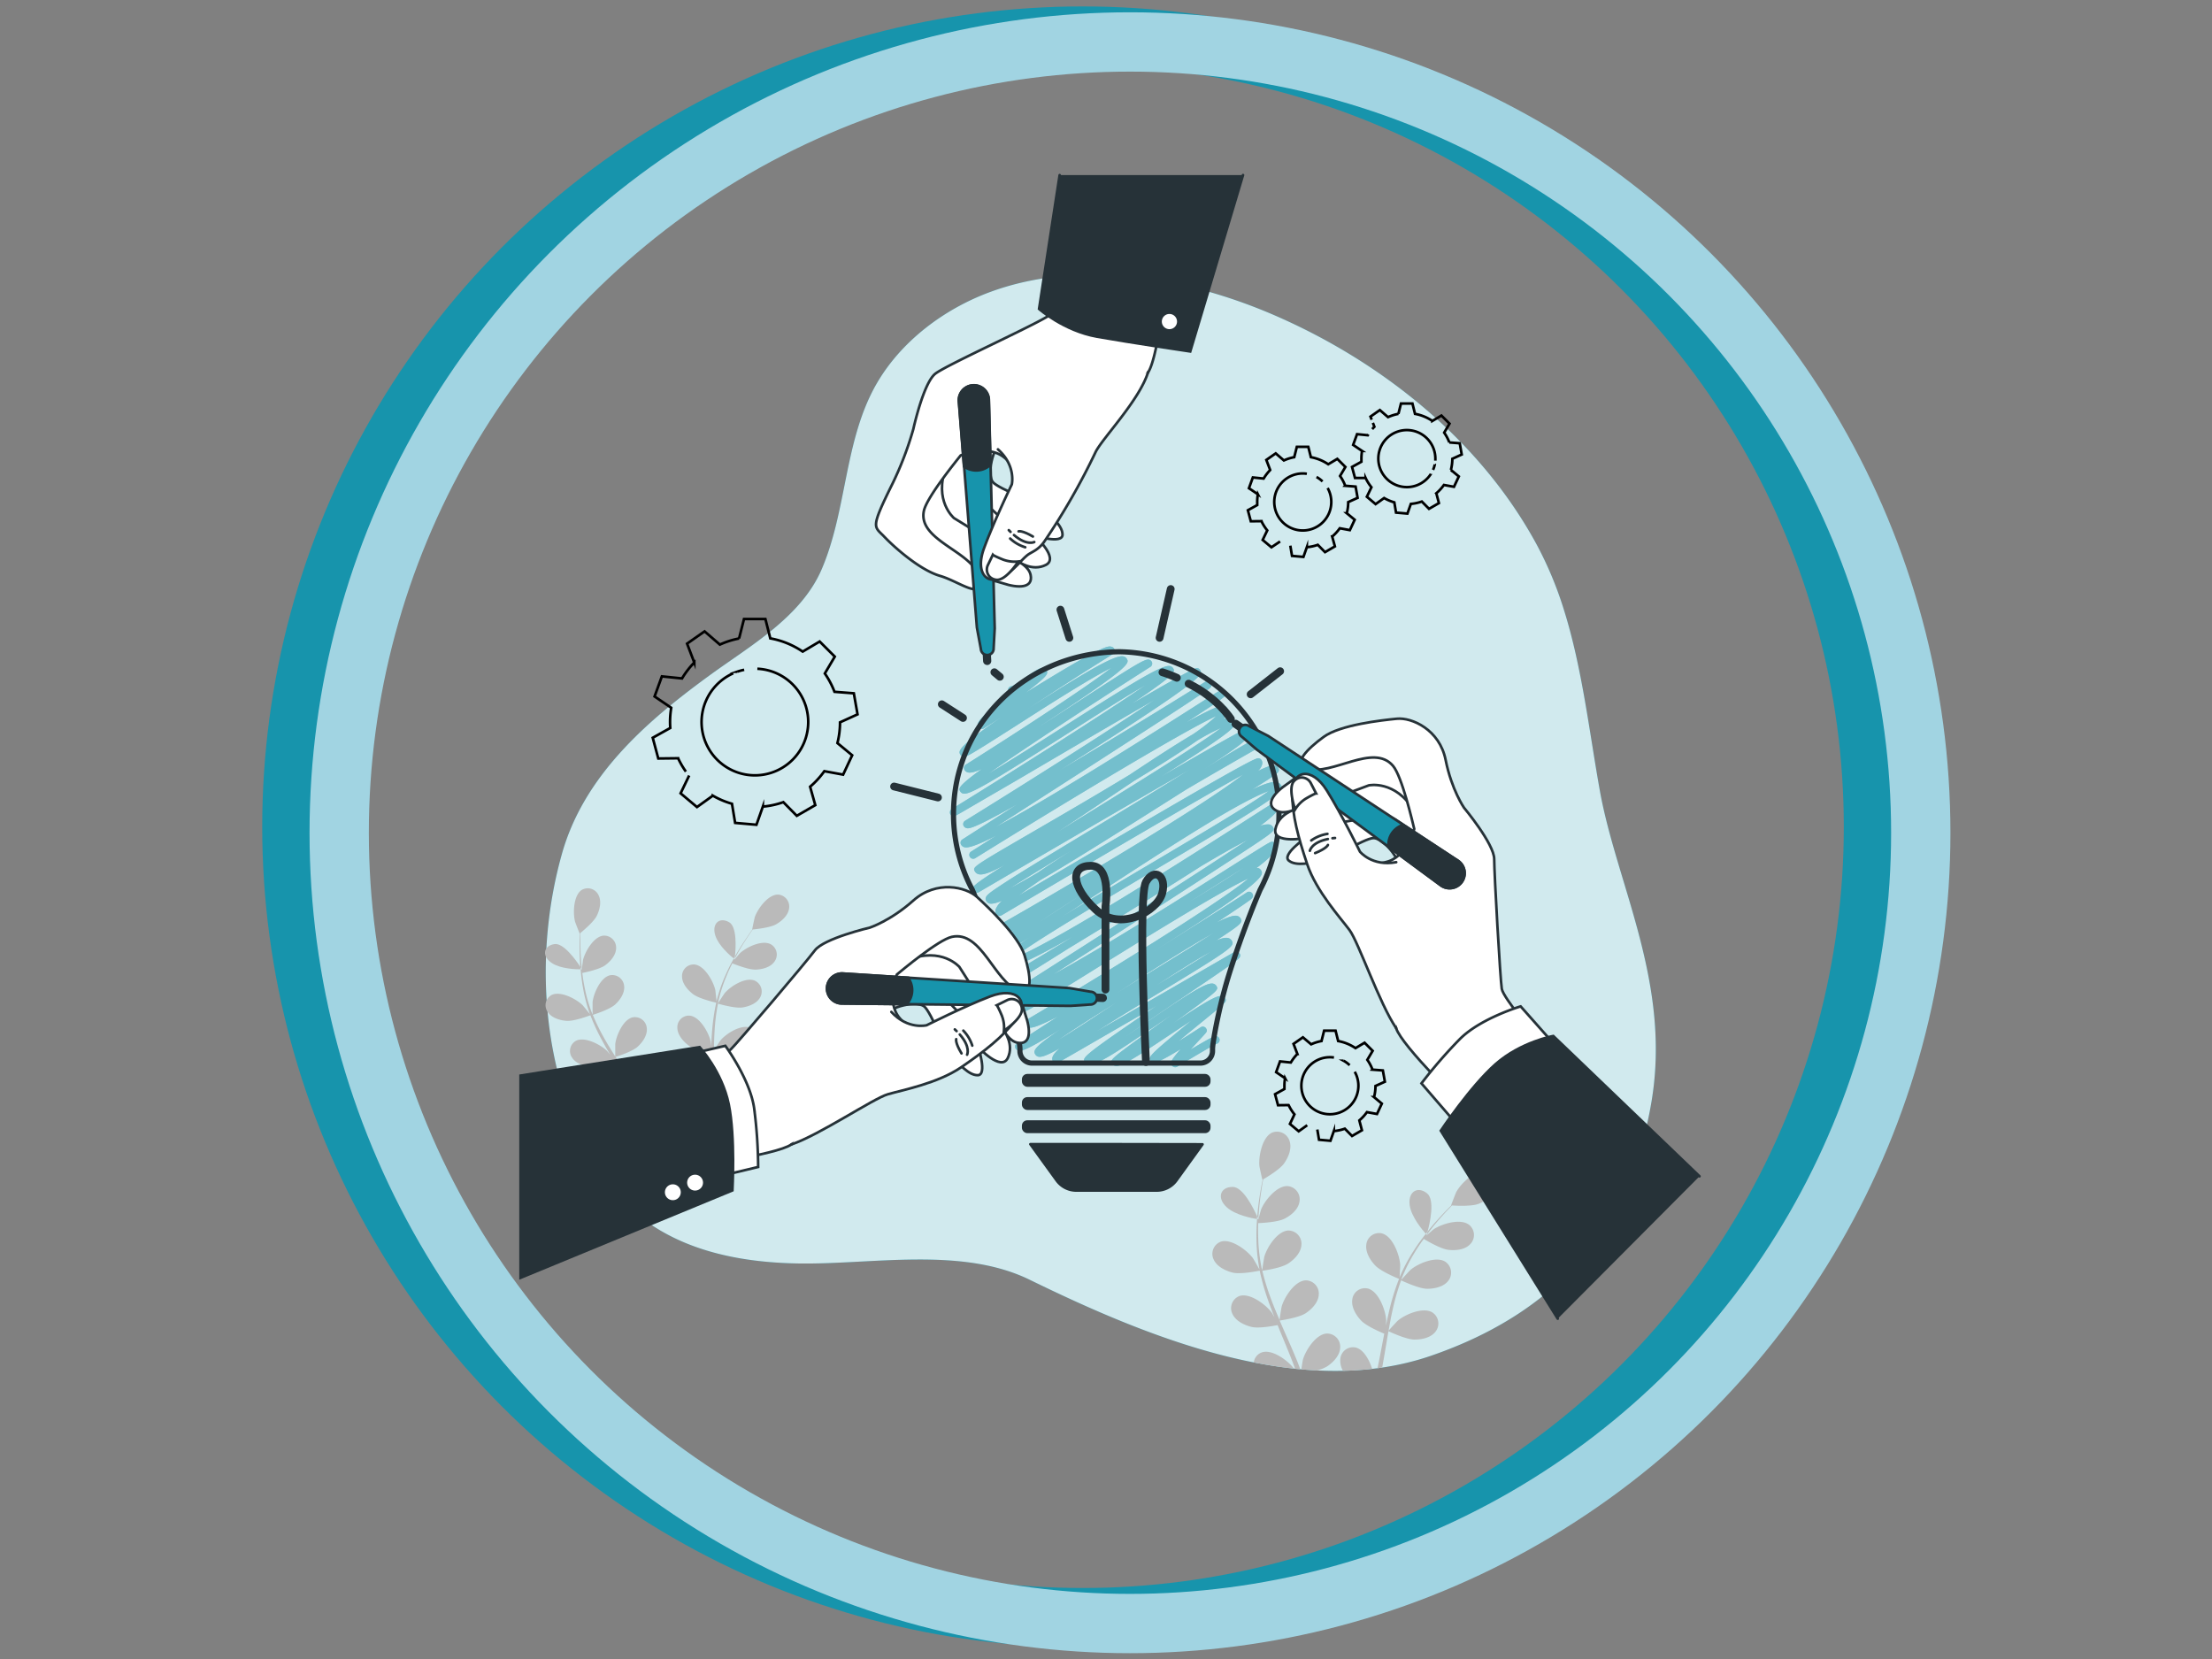 <?xml version="1.0" encoding="UTF-8" standalone="no" ?>
<!DOCTYPE svg PUBLIC "-//W3C//DTD SVG 1.1//EN" "http://www.w3.org/Graphics/SVG/1.1/DTD/svg11.dtd">
<svg xmlns="http://www.w3.org/2000/svg" xmlns:xlink="http://www.w3.org/1999/xlink" version="1.1" width="640" height="480" viewBox="0 0 640 480" xml:space="preserve">
<rect x="0" y="0" width="640" height="480" fill="#808080" stroke="none"/>
<desc>Created with Fabric.js 3.6.6</desc>
<defs>
</defs>
<g transform="matrix(1 0 0 1 320.12 240.12)"  >
<g style=""   >
		<g transform="matrix(5.72 0 0 5.72 -6.87 -0.88)"  >
<circle style="stroke: rgb(23,148,172); stroke-width: 3; stroke-dasharray: none; stroke-linecap: butt; stroke-dashoffset: 0; stroke-linejoin: miter; stroke-miterlimit: 4; fill: rgb(255,255,0); fill-opacity: 0; fill-rule: nonzero; opacity: 1;" vector-effect="non-scaling-stroke"  cx="0" cy="0" r="40" />
</g>
		<g transform="matrix(5.72 0 0 5.72 6.82 0.82)"  >
<circle style="stroke: rgb(161,212,226); stroke-width: 3; stroke-dasharray: none; stroke-linecap: butt; stroke-dashoffset: 0; stroke-linejoin: miter; stroke-miterlimit: 4; fill: rgb(255,255,0); fill-opacity: 0; fill-rule: nonzero; opacity: 1;" vector-effect="non-scaling-stroke"  cx="0" cy="0" r="40" />
</g>
</g>
</g>
<g transform="matrix(0.75 0 0 0.75 316.97 224.16)"  >
<g style=""   >
		<g transform="matrix(1 0 0 1 2.03 18.53)" id="freepik--background-simple--inject-5"  >
<path style="stroke: none; stroke-width: 1; stroke-dasharray: none; stroke-linecap: butt; stroke-dashoffset: 0; stroke-linejoin: miter; stroke-miterlimit: 4; fill: rgb(23,148,172); fill-rule: nonzero; opacity: 1;"  transform=" translate(-252.03, -268.53)" d="M 430.73 186.5 a 142.17 142.17 0 0 0 -10.32 -24.88 c -21.76 -40.44 -59.92 -70.95 -101.66 -89 c -33.14 -14.31 -74.12 -21.79 -109.28 -8.9 c -17.78 6.52 -34.52 19 -44.05 35.65 C 153 121.11 154.17 148 144.31 170.85 c -8 18.49 -27.88 29.6 -43.46 41 c -24.31 17.72 -48.26 38.67 -56.69 68.64 C 32.92 320.44 36.25 368 59 403.53 c 17 26.51 46.1 34.47 76.13 35 c 28.34 0.51 63 -6.65 89.45 6.28 c 45.06 22 104.52 46.7 154.94 29.29 c 52 -17.95 77.47 -52.91 85 -98.26 s -13.22 -83.13 -19.84 -119 C 440.56 234.15 437.83 209.1 430.73 186.5 Z" stroke-linecap="round" />
</g>
		<g transform="matrix(1 0 0 1 2.03 18.53)" id="freepik--background-simple--inject-5"  >
<path style="stroke: none; stroke-width: 1; stroke-dasharray: none; stroke-linecap: butt; stroke-dashoffset: 0; stroke-linejoin: miter; stroke-miterlimit: 4; fill: rgb(255,255,255); fill-rule: nonzero; opacity: 0.8;"  transform=" translate(-252.03, -268.53)" d="M 430.73 186.5 a 142.17 142.17 0 0 0 -10.32 -24.88 c -21.76 -40.44 -59.92 -70.95 -101.66 -89 c -33.14 -14.31 -74.12 -21.79 -109.28 -8.9 c -17.78 6.52 -34.52 19 -44.05 35.65 C 153 121.11 154.17 148 144.31 170.85 c -8 18.49 -27.88 29.6 -43.46 41 c -24.31 17.72 -48.26 38.67 -56.69 68.64 C 32.92 320.44 36.25 368 59 403.53 c 17 26.51 46.1 34.47 76.13 35 c 28.34 0.51 63 -6.65 89.45 6.28 c 45.06 22 104.52 46.7 154.94 29.29 c 52 -17.95 77.47 -52.91 85 -98.26 s -13.22 -83.13 -19.84 -119 C 440.56 234.15 437.83 209.1 430.73 186.5 Z" stroke-linecap="round" />
</g>
		<g transform="matrix(1 0 0 1 -196.16 59.43)" id="freepik--Plants--inject-5"  >
<path style="stroke: none; stroke-width: 1; stroke-dasharray: none; stroke-linecap: butt; stroke-dashoffset: 0; stroke-linejoin: miter; stroke-miterlimit: 4; fill: rgb(186,186,186); fill-rule: nonzero; opacity: 1;"  transform=" translate(-53.84, -309.43)" d="M 51.61 322.66 c -0.26 -2.89 -0.32 -5.55 -0.35 -7.91 c 0 -1.34 0 -2.55 0 -3.68 c 1 -0.85 5.17 -4.3 6.32 -6.63 s 1.93 -5.5 0.71 -7.94 a 4.58 4.58 0 0 0 -6.45 -2.09 c -3.23 2 -3.5 8.91 -2.63 12.24 c 0.07 0.29 1.76 4.65 1.81 4.61 l 0.07 -0.05 c -0.05 1.09 -0.1 2.26 -0.12 3.53 c 0 2.36 0 5 0.18 7.94 c 0 0.48 0.07 1 0.11 1.49 c 0.36 0.54 0.56 0.89 0.56 0.89 C 51.78 324.25 51.68 323.43 51.61 322.66 Z" stroke-linecap="round" />
</g>
		<g transform="matrix(1 0 0 1 -205.5 70.18)" id="freepik--Plants--inject-5"  >
<path style="stroke: none; stroke-width: 1; stroke-dasharray: none; stroke-linecap: butt; stroke-dashoffset: 0; stroke-linejoin: miter; stroke-miterlimit: 4; fill: rgb(186,186,186); fill-rule: nonzero; opacity: 1;"  transform=" translate(-44.5, -320.18)" d="M 41.22 315.33 c -4.34 0.71 -4.9 4.78 -0.85 7.38 c 3.43 2.2 9.29 2.35 11 2.35 c 0 -0.3 0 -0.6 -0.07 -0.89 C 49.66 321.66 44.78 314.74 41.22 315.33 Z" stroke-linecap="round" />
</g>
		<g transform="matrix(1 0 0 1 -140.19 88.98)" id="freepik--Plants--inject-5"  >
<path style="stroke: none; stroke-width: 1; stroke-dasharray: none; stroke-linecap: butt; stroke-dashoffset: 0; stroke-linejoin: miter; stroke-miterlimit: 4; fill: rgb(186,186,186); fill-rule: nonzero; opacity: 1;"  transform=" translate(-109.81, -338.98)" d="M 127.57 296.23 c -3.83 -0.12 -7.87 5.42 -9 8.64 c -0.1 0.28 -1.08 4.82 -1 4.81 h 0.08 c -0.65 0.87 -1.33 1.81 -2 2.86 c -1.32 1.94 -2.79 4.14 -4.22 6.64 l -0.5 0.87 c -0.07 0.7 -0.13 1.12 -0.13 1.12 l -0.34 -0.28 a 72.69 72.69 0 0 0 -3.29 6.61 a 58.43 58.43 0 0 0 -3.38 9.9 s 0 0.08 0 0.12 c -0.08 -1.12 -0.42 -4.25 -0.47 -4.48 c -0.75 -3.36 -4.15 -9.43 -8 -9.84 a 4.46 4.46 0 0 0 -4.83 4.64 c 0 2.71 2.22 5.26 4.27 6.81 c 2.32 1.76 8.43 3.17 8.91 3.28 a 81 81 0 0 0 -1.56 10.57 c -0.18 2.07 -0.29 4.16 -0.38 6.27 c -0.11 -1 -0.2 -1.84 -0.23 -2 c -0.75 -3.35 -4.15 -9.42 -8 -9.83 a 4.45 4.45 0 0 0 -4.82 4.64 c 0 2.71 2.22 5.25 4.27 6.81 s 7.27 2.89 8.65 3.21 c 0 0.81 -0.06 1.61 -0.08 2.42 c -0.11 3.87 -0.21 7.73 -0.41 11.52 c -0.07 1.33 -0.19 2.64 -0.31 3.95 c -0.09 -0.86 -0.17 -1.58 -0.2 -1.69 c -0.74 -3.35 -4.15 -9.42 -8 -9.83 a 4.44 4.44 0 0 0 -4.82 4.64 c 0 2.71 2.21 5.25 4.26 6.81 s 6.77 2.75 8.4 3.15 c -0.11 0.92 -0.22 1.84 -0.35 2.74 c 0.58 0.17 1.17 0.31 1.78 0.43 c 0.22 -1.74 0.39 -3.51 0.53 -5.3 c 1.42 0.4 6.5 1.75 9 1.38 s 5.62 -1.54 6.89 -3.92 a 4.59 4.59 0 0 0 -2.11 -6.44 c -3.56 -1.5 -9.34 2.19 -11.54 4.78 c -0.13 0.16 -1.5 2.2 -2.23 3.33 c 0.09 -1.31 0.18 -2.61 0.22 -3.93 c 0.13 -3.83 0.14 -7.71 0.16 -11.57 c 0 -1.19 0 -2.37 0 -3.55 c 0.51 0.15 6.51 1.88 9.35 1.46 c 2.53 -0.37 5.62 -1.54 6.89 -3.91 a 4.58 4.58 0 0 0 -2.12 -6.44 c -3.55 -1.5 -9.33 2.18 -11.53 4.77 c -0.16 0.2 -2.12 3.13 -2.58 3.9 c 0 -2.6 0.1 -5.19 0.26 -7.74 a 80.33 80.33 0 0 1 1.28 -10.26 c 0.24 0.07 6.5 1.9 9.4 1.48 c 2.53 -0.37 5.63 -1.55 6.89 -3.92 a 4.59 4.59 0 0 0 -2.11 -6.44 c -3.55 -1.5 -9.34 2.19 -11.54 4.78 c -0.17 0.2 -2.27 3.36 -2.62 4 c 0 -0.2 0.06 -0.41 0.1 -0.6 a 57.63 57.63 0 0 1 3.13 -9.85 c 0.71 -1.77 1.49 -3.41 2.29 -5 c 1.13 0.46 6.33 2.51 9 2.42 s 5.77 -0.91 7.29 -3.13 a 4.56 4.56 0 0 0 -1.4 -6.62 c -3.37 -1.88 -9.54 1.14 -12 3.47 c -0.13 0.12 -1.35 1.57 -2.23 2.63 c 0.37 -0.71 0.74 -1.45 1.11 -2.12 c 1.38 -2.53 2.8 -4.76 4.07 -6.72 c 0.73 -1.11 1.42 -2.1 2.07 -3 c 1.33 -0.12 6.72 -0.69 9 -2 s 4.65 -3.47 5 -6.15 A 4.62 4.62 0 0 0 127.57 296.23 Z" stroke-linecap="round" />
</g>
		<g transform="matrix(1 0 0 1 -187.47 96.42)" id="freepik--Plants--inject-5"  >
<path style="stroke: none; stroke-width: 1; stroke-dasharray: none; stroke-linecap: butt; stroke-dashoffset: 0; stroke-linejoin: miter; stroke-miterlimit: 4; fill: rgb(186,186,186); fill-rule: nonzero; opacity: 1;"  transform=" translate(-62.53, -346.42)" d="M 75 378.79 c 0.26 0.51 0.51 1 0.76 1.54 l 1.71 -0.56 c -0.65 -1.29 -1.32 -2.58 -2 -3.85 c 1.39 -0.45 6.33 -2.12 8.21 -3.83 s 3.79 -4.41 3.53 -7.1 a 4.63 4.63 0 0 0 -5.3 -4.27 c -3.76 0.7 -6.5 7 -6.88 10.39 c 0 0.22 0 2.69 0 4 c -0.66 -1.14 -1.3 -2.29 -2 -3.43 c -2 -3.3 -4.14 -6.57 -6.26 -9.84 l -1.92 -3 c 0.5 -0.15 6.41 -2 8.52 -3.93 c 1.88 -1.7 3.79 -4.4 3.53 -7.09 a 4.62 4.62 0 0 0 -5.3 -4.27 c -3.76 0.7 -6.5 7 -6.88 10.39 c 0 0.26 0 3.81 0 4.72 c -1.41 -2.22 -2.79 -4.44 -4.06 -6.68 a 82.44 82.44 0 0 1 -4.6 -9.35 c 0.23 -0.07 6.41 -2 8.57 -3.95 c 1.88 -1.7 3.79 -4.4 3.53 -7.1 a 4.62 4.62 0 0 0 -5.3 -4.26 c -3.76 0.7 -6.5 7 -6.88 10.39 c 0 0.27 0 4.09 0 4.79 c -0.07 -0.19 -0.17 -0.38 -0.24 -0.56 a 59.66 59.66 0 0 1 -2.86 -10 c -0.39 -1.88 -0.65 -3.7 -0.87 -5.48 c 1.19 -0.23 6.61 -1.38 8.76 -2.92 s 4.25 -4 4.29 -6.66 a 4.63 4.63 0 0 0 -4.81 -4.82 c -3.82 0.28 -7.24 6.23 -8 9.56 c 0 0.18 -0.26 2.07 -0.4 3.45 h -0.49 c 0.19 2.22 0.46 4.56 0.9 7 a 59.15 59.15 0 0 0 2.67 10.22 a 0.37 0.37 0 0 0 0.05 0.11 c -0.69 -0.9 -2.69 -3.35 -2.86 -3.52 c -2.47 -2.41 -8.62 -5.65 -12 -3.89 a 4.5 4.5 0 0 0 -1.42 6.57 c 1.52 2.27 4.73 3.21 7.28 3.38 c 2.88 0.21 8.7 -2 9.16 -2.15 a 80.9 80.9 0 0 0 4.54 9.77 c 1 1.85 2.05 3.68 3.14 5.5 c -0.62 -0.76 -1.18 -1.44 -1.27 -1.52 c -2.46 -2.42 -8.62 -5.66 -12 -3.9 a 4.5 4.5 0 0 0 -1.42 6.58 c 1.51 2.27 4.73 3.2 7.28 3.38 S 63 361 64.33 360.5 c 0.43 0.69 0.84 1.39 1.27 2.08 c 2 3.32 4.1 6.63 6 9.93 c 0.67 1.17 1.3 2.34 1.92 3.51 c -0.55 -0.68 -1 -1.24 -1.09 -1.32 c -2.47 -2.41 -8.63 -5.65 -12 -3.89 A 4.5 4.5 0 0 0 59 377.38 c 1.51 2.27 4.73 3.21 7.28 3.39 S 73.41 379.35 75 378.79 Z" stroke-linecap="round" />
</g>
		<g transform="matrix(1 0 0 1 -142.95 63.51)" id="freepik--Plants--inject-5"  >
<path style="stroke: none; stroke-width: 1; stroke-dasharray: none; stroke-linecap: butt; stroke-dashoffset: 0; stroke-linejoin: miter; stroke-miterlimit: 4; fill: rgb(186,186,186); fill-rule: nonzero; opacity: 1;"  transform=" translate(-107.05, -313.51)" d="M 108.66 306.89 c -3.81 -2.19 -6.82 0.62 -5.32 5.19 c 1.28 3.91 5.81 7.78 7.09 8.8 l 0.47 -0.84 C 111.22 317 111.77 308.67 108.66 306.89 Z" stroke-linecap="round" />
</g>
		<g transform="matrix(1 0 0 1 86.89 222.69)" id="freepik--Plants--inject-5"  >
<path style="stroke: none; stroke-width: 1; stroke-dasharray: none; stroke-linecap: butt; stroke-dashoffset: 0; stroke-linejoin: miter; stroke-miterlimit: 4; fill: rgb(186,186,186); fill-rule: nonzero; opacity: 1;"  transform=" translate(-336.89, -472.69)" d="M 339.31 465.56 c -4.22 0.11 -8.31 6.5 -9.32 10.14 c -0.05 0.19 -0.38 2.18 -0.6 3.69 q 3 0.27 6 0.42 a 15 15 0 0 0 3.9 -1.54 c 2.35 -1.53 4.9 -4.14 5.08 -7.13 A 5.09 5.09 0 0 0 339.31 465.56 Z" stroke-linecap="round" />
</g>
		<g transform="matrix(1 0 0 1 55.35 165.19)" id="freepik--Plants--inject-5"  >
<path style="stroke: none; stroke-width: 1; stroke-dasharray: none; stroke-linecap: butt; stroke-dashoffset: 0; stroke-linejoin: miter; stroke-miterlimit: 4; fill: rgb(186,186,186); fill-rule: nonzero; opacity: 1;"  transform=" translate(-305.35, -415.19)" d="M 302.89 409 c -4.86 0 -6.18 4.36 -2.21 7.9 c 3.35 3 9.72 4.19 11.58 4.49 l 0.09 -1 C 311 417.34 306.88 408.94 302.89 409 Z" stroke-linecap="round" />
</g>
		<g transform="matrix(1 0 0 1 126.69 191.03)" id="freepik--Plants--inject-5"  >
<path style="stroke: none; stroke-width: 1; stroke-dasharray: none; stroke-linecap: butt; stroke-dashoffset: 0; stroke-linejoin: miter; stroke-miterlimit: 4; fill: rgb(186,186,186); fill-rule: nonzero; opacity: 1;"  transform=" translate(-376.69, -441.03)" d="M 381.15 464.84 a 5.07 5.07 0 0 0 -1.18 -7.4 c -3.61 -2.25 -10.57 0.76 -13.41 3.2 c -0.22 0.18 -2.86 3.05 -3.5 3.81 c 0.49 -2.84 1 -5.65 1.64 -8.41 a 87.17 87.17 0 0 1 3.18 -11 c 0.25 0.12 6.75 3.21 10 3.26 c 2.82 0 6.4 -0.71 8.19 -3.07 a 5.07 5.07 0 0 0 -1.18 -7.4 c -3.61 -2.25 -10.57 0.76 -13.41 3.2 c -0.23 0.19 -3.07 3.27 -3.55 3.87 c 0.08 -0.21 0.13 -0.43 0.21 -0.64 a 64 64 0 0 1 5.13 -10.2 c 1.08 -1.8 2.22 -3.46 3.37 -5 c 1.15 0.7 6.47 3.84 9.39 4.2 s 6.45 0 8.49 -2.14 a 5.05 5.05 0 0 0 -0.37 -7.47 c -3.35 -2.64 -10.6 -0.41 -13.7 1.69 c -0.17 0.12 -1.75 1.48 -2.89 2.48 c 0.52 -0.71 1.06 -1.45 1.57 -2.12 c 1.95 -2.52 3.88 -4.7 5.61 -6.62 c 1 -1.08 1.91 -2 2.78 -2.93 c 1.48 0.1 7.46 0.42 10.15 -0.59 s 5.68 -3 6.49 -5.85 a 5.1 5.1 0 0 0 -3.75 -6.51 c -4.15 -0.81 -9.52 4.54 -11.29 7.86 c -0.15 0.29 -2 5.06 -1.94 5.07 h 0.09 c -0.85 0.83 -1.76 1.74 -2.73 2.75 c -1.77 1.89 -3.76 4 -5.77 6.52 l -0.69 0.86 c -0.2 0.75 -0.33 1.19 -0.33 1.19 s -0.13 -0.13 -0.33 -0.36 c -1.59 2 -3.21 4.22 -4.74 6.63 a 64.47 64.47 0 0 0 -5.41 10.22 s 0 0.09 0 0.13 c 0.11 -1.24 0.29 -4.71 0.27 -5 c -0.22 -3.79 -2.88 -11 -7 -12.12 a 4.93 4.93 0 0 0 -6.07 4.23 c -0.44 3 1.5 6.11 3.47 8.17 c 2.22 2.32 8.64 4.92 9.15 5.13 a 87.52 87.52 0 0 0 -3.55 11.26 c -0.55 2.22 -1 4.49 -1.51 6.76 c 0.06 -1.07 0.1 -2 0.09 -2.16 c -0.23 -3.79 -2.88 -11 -7 -12.12 a 4.91 4.91 0 0 0 -6.07 4.22 c -0.44 3 1.5 6.12 3.47 8.18 s 7.43 4.41 8.87 5 l -0.51 2.62 c -0.68 3.59 -1.35 7.17 -2.09 10.7 l 1.8 -0.25 c 0.62 -3.37 1.19 -6.77 1.75 -10.17 c 0.21 -1.29 0.44 -2.57 0.67 -3.86 c 0.52 0.25 6.77 3.18 9.94 3.23 C 375.78 467.94 379.36 467.2 381.15 464.84 Z" stroke-linecap="round" />
</g>
		<g transform="matrix(1 0 0 1 125.34 168.64)" id="freepik--Plants--inject-5"  >
<path style="stroke: none; stroke-width: 1; stroke-dasharray: none; stroke-linecap: butt; stroke-dashoffset: 0; stroke-linejoin: miter; stroke-miterlimit: 4; fill: rgb(186,186,186); fill-rule: nonzero; opacity: 1;"  transform=" translate(-375.34, -418.64)" d="M 377.93 411.51 c -3.78 -3.05 -7.54 -0.51 -6.71 4.73 c 0.72 4.5 5 9.5 6.2 10.84 l 0.66 -0.83 C 379 423 381 414 377.93 411.51 Z" stroke-linecap="round" />
</g>
		<g transform="matrix(1 0 0 1 68.79 154.56)" id="freepik--Plants--inject-5"  >
<path style="stroke: none; stroke-width: 1; stroke-dasharray: none; stroke-linecap: butt; stroke-dashoffset: 0; stroke-linejoin: miter; stroke-miterlimit: 4; fill: rgb(186,186,186); fill-rule: nonzero; opacity: 1;"  transform=" translate(-318.79, -404.56)" d="M 313 418.76 c 0.22 -3.19 0.62 -6.11 1 -8.68 c 0.22 -1.46 0.45 -2.78 0.68 -4 c 1.28 -0.74 6.39 -3.79 8.05 -6.13 s 3.06 -5.66 2.16 -8.53 a 5.07 5.07 0 0 0 -6.67 -3.41 c -3.88 1.63 -5.37 9.11 -5 12.89 c 0 0.33 1.11 5.38 1.18 5.35 l 0.08 -0.05 c -0.25 1.18 -0.5 2.45 -0.74 3.84 c -0.44 2.57 -0.9 5.48 -1.19 8.69 c -0.05 0.53 -0.1 1.09 -0.14 1.64 c 0.29 0.66 0.46 1.07 0.46 1.07 C 312.85 420.54 312.89 419.62 313 418.76 Z" stroke-linecap="round" />
</g>
		<g transform="matrix(1 0 0 1 68.8 225.85)" id="freepik--Plants--inject-5"  >
<path style="stroke: none; stroke-width: 1; stroke-dasharray: none; stroke-linecap: butt; stroke-dashoffset: 0; stroke-linejoin: miter; stroke-miterlimit: 4; fill: rgb(186,186,186); fill-rule: nonzero; opacity: 1;"  transform=" translate(-318.8, -475.85)" d="M 314.2 472.83 a 4.67 4.67 0 0 0 -3.15 3.89 c 5.17 1 10.34 1.83 15.5 2.38 C 324.25 476 318.16 471.51 314.2 472.83 Z" stroke-linecap="round" />
</g>
		<g transform="matrix(1 0 0 1 100.56 225.4)" id="freepik--Plants--inject-5"  >
<path style="stroke: none; stroke-width: 1; stroke-dasharray: none; stroke-linecap: butt; stroke-dashoffset: 0; stroke-linejoin: miter; stroke-miterlimit: 4; fill: rgb(186,186,186); fill-rule: nonzero; opacity: 1;"  transform=" translate(-350.56, -475.4)" d="M 350.52 471 a 4.91 4.91 0 0 0 -6.07 4.22 a 7.92 7.92 0 0 0 1 4.73 q 5.67 -0.12 11.26 -0.75 C 355.6 475.68 353.43 471.81 350.52 471 Z" stroke-linecap="round" />
</g>
		<g transform="matrix(1 0 0 1 65.61 194.04)" id="freepik--Plants--inject-5"  >
<path style="stroke: none; stroke-width: 1; stroke-dasharray: none; stroke-linecap: butt; stroke-dashoffset: 0; stroke-linejoin: miter; stroke-miterlimit: 4; fill: rgb(186,186,186); fill-rule: nonzero; opacity: 1;"  transform=" translate(-315.61, -444.04)" d="M 327.71 476 c -1.61 -3.94 -3.37 -7.89 -5.1 -11.83 c -0.53 -1.2 -1.05 -2.41 -1.57 -3.62 c 0.57 -0.08 7.34 -1.07 10 -2.8 c 2.35 -1.53 4.9 -4.14 5.08 -7.13 a 5.09 5.09 0 0 0 -5 -5.57 c -4.22 0.1 -8.31 6.5 -9.32 10.13 c -0.08 0.28 -0.7 4.16 -0.8 5.15 c -1.15 -2.66 -2.27 -5.32 -3.26 -8 a 89 89 0 0 1 -3.39 -11 c 0.26 0 7.33 -1 10 -2.8 c 2.34 -1.53 4.9 -4.15 5.08 -7.13 a 5.1 5.1 0 0 0 -5 -5.58 c -4.22 0.11 -8.31 6.5 -9.32 10.14 c -0.08 0.28 -0.74 4.46 -0.8 5.22 c -0.05 -0.21 -0.13 -0.43 -0.18 -0.65 a 65.7 65.7 0 0 1 -1.36 -11.44 c -0.1 -2.12 -0.07 -4.15 0 -6.12 c 1.33 -0.05 7.44 -0.36 10.06 -1.67 s 5.33 -3.57 5.83 -6.51 a 5.1 5.1 0 0 0 -4.4 -6.09 c -4.21 -0.37 -9 5.53 -10.39 9 c -0.07 0.19 -0.63 2.22 -1 3.7 l -0.55 -0.08 c -0.18 2.45 -0.29 5 -0.23 7.76 a 66 66 0 0 0 1.13 11.61 l 0 0.13 c -0.59 -1.1 -2.35 -4.12 -2.51 -4.34 c -2.27 -3.06 -8.42 -7.67 -12.41 -6.34 a 5 5 0 0 0 -2.69 6.93 c 1.25 2.73 4.6 4.32 7.35 5 c 3.1 0.72 9.83 -0.65 10.37 -0.76 a 90.67 90.67 0 0 0 3.24 11.45 c 0.77 2.19 1.61 4.37 2.47 6.54 c -0.54 -0.93 -1 -1.77 -1.11 -1.87 c -2.27 -3.07 -8.42 -7.67 -12.41 -6.34 a 5 5 0 0 0 -2.69 6.92 c 1.25 2.74 4.59 4.32 7.35 5 s 8.55 -0.4 10.07 -0.7 c 0.34 0.83 0.67 1.66 1 2.49 c 1.65 4 3.32 7.95 4.83 11.89 c 0.32 0.84 0.62 1.68 0.92 2.51 l 2 0.2 C 328.59 478.24 328.17 477.12 327.71 476 Z" stroke-linecap="round" />
</g>
		<g transform="matrix(1 0 0 1 79.93 -105.28)" id="freepik--Gears--inject-5"  >
<path style="stroke: rgb(0,0,0); stroke-width: 1; stroke-dasharray: none; stroke-linecap: butt; stroke-dashoffset: 0; stroke-linejoin: miter; stroke-miterlimit: 10; fill: none; fill-rule: nonzero; opacity: 1;"  transform=" translate(-329.93, -144.72)" d="M 325.14 161.62 l 0.66 3.95 l 4.4 0.39 l 1.32 -3.74 a 17.42 17.42 0 0 0 4.23 -0.92 l 2.78 2.82 l 3.82 -2.21 l -1.05 -3.8 a 17.47 17.47 0 0 0 2.93 -3.2 l 3.88 0.72 l 1.87 -4 l -3.05 -2.51 a 17.41 17.41 0 0 0 0.55 -4.3 l 3.62 -1.64 l -0.77 -4.35 l -4 -0.31 a 17.29 17.29 0 0 0 -2 -3.78 l 2.06 -3.48 l -3.12 -3.12 l -3.5 2.08 a 17.63 17.63 0 0 0 -6.69 -2.73 l -1 -4 h -4.42 l -1 4 a 17.18 17.18 0 0 0 -4 1.26 l -3.15 -2.73 l -3.62 2.53 l 1.49 3.9 a 17.25 17.25 0 0 0 -2.53 3.29 l -4.16 -0.43 l -1.51 4.15 l 3.44 2.33 a 17.64 17.64 0 0 0 -0.24 2.93 c 0 0.42 0 0.83 0 1.24 l -3.61 2 l 1.14 4.26 l 4.09 -0.05 a 18.06 18.06 0 0 0 2.25 3.57 l -1.77 3.68 l 3.38 2.83 L 321.2 160 m 18.34 -20.62 a 11 11 0 1 1 -9.6 -5.61 a 10.22 10.22 0 0 1 1.58 0.12 m 3.73 1.24 a 10.91 10.91 0 0 1 2.32 1.72" stroke-linecap="round" />
</g>
		<g transform="matrix(1 0 0 1 90.44 119.96)" id="freepik--Gears--inject-5"  >
<path style="stroke: rgb(0,0,0); stroke-width: 1; stroke-dasharray: none; stroke-linecap: butt; stroke-dashoffset: 0; stroke-linejoin: miter; stroke-miterlimit: 10; fill: none; fill-rule: nonzero; opacity: 1;"  transform=" translate(-340.44, -369.96)" d="M 335.56 386.86 l 0.66 3.95 l 4.4 0.39 l 1.32 -3.74 a 17.42 17.42 0 0 0 4.23 -0.92 l 2.78 2.82 l 3.82 -2.21 l -1 -3.8 a 17.47 17.47 0 0 0 2.93 -3.2 l 3.88 0.72 l 1.87 -4 l -3 -2.51 a 17.41 17.41 0 0 0 0.55 -4.3 l 3.62 -1.64 l -0.77 -4.35 l -4 -0.31 a 16.87 16.87 0 0 0 -2 -3.78 l 2.06 -3.48 l -3.12 -3.12 l -3.5 2.08 a 17.63 17.63 0 0 0 -6.69 -2.73 l -1 -4 h -4.42 l -1 4 a 17.18 17.18 0 0 0 -4 1.26 L 330 351.29 l -3.62 2.53 l 1.49 3.9 a 17.25 17.25 0 0 0 -2.53 3.29 l -4.16 -0.43 l -1.51 4.15 l 3.44 2.33 a 17.64 17.64 0 0 0 -0.24 2.93 c 0 0.42 0 0.83 0 1.24 l -3.61 2 l 1.14 4.26 l 4.09 -0.05 a 18.06 18.06 0 0 0 2.25 3.57 L 325 384.71 l 3.38 2.83 l 3.28 -2.34 M 350 364.58 a 11 11 0 1 1 -9.6 -5.61 a 10.22 10.22 0 0 1 1.58 0.12 m 3.73 1.24 a 10.91 10.91 0 0 1 2.32 1.72" stroke-linecap="round" />
</g>
		<g transform="matrix(1 0 0 1 120.11 -121.99)" id="freepik--Gears--inject-5"  >
<path style="stroke: rgb(0,0,0); stroke-width: 1; stroke-dasharray: none; stroke-linecap: butt; stroke-dashoffset: 0; stroke-linejoin: miter; stroke-miterlimit: 10; fill: none; fill-rule: nonzero; opacity: 1;"  transform=" translate(-370.11, -128.01)" d="M 357 114.24 l 0.58 1.52 c -0.29 0.29 -0.57 0.6 -0.84 0.91 m -1.47 2 c -0.08 0.12 -0.15 0.24 -0.22 0.36 l -4.16 -0.42 l -1.51 4.14 l 3.44 2.33 a 17.73 17.73 0 0 0 -0.25 2.93 c 0 0.42 0 0.83 0 1.24 l -3.62 2 l 1.15 4.26 l 4.09 0 a 17.41 17.41 0 0 0 2.25 3.58 l -1.77 3.67 l 3.38 2.84 l 3.28 -2.35 a 17.61 17.61 0 0 0 3.94 1.67 l 0.66 3.95 l 4.39 0.38 l 1.33 -3.74 a 17.41 17.41 0 0 0 4.23 -0.91 l 2.77 2.81 l 3.82 -2.2 l -1 -3.8 a 17.8 17.8 0 0 0 2.93 -3.2 l 3.88 0.71 l 1.87 -4 l -3.05 -2.52 a 17.82 17.82 0 0 0 0.55 -4.29 l 3.62 -1.65 l -0.77 -4.34 l -4 -0.31 a 17.59 17.59 0 0 0 -2 -3.79 l 2.06 -3.47 l -3.12 -3.12 l -3.5 2.08 a 17.31 17.31 0 0 0 -6.69 -2.73 l -1 -4 h -4.41 l -1 4 a 17.68 17.68 0 0 0 -4 1.26 l -3.16 -2.73 l -3.61 2.53 l 0.46 1.2 m 24.35 17.24 a 10.59 10.59 0 0 1 -0.67 2.11 m -0.83 1.55 A 11 11 0 1 1 381.1 128 q 0 0.4 0 0.81" stroke-linecap="round" />
</g>
		<g transform="matrix(1 0 0 1 -131.32 -20.4)" id="freepik--Gears--inject-5"  >
<path style="stroke: rgb(0,0,0); stroke-width: 1; stroke-dasharray: none; stroke-linecap: butt; stroke-dashoffset: 0; stroke-linejoin: miter; stroke-miterlimit: 10; fill: none; fill-rule: nonzero; opacity: 1;"  transform=" translate(-118.67, -229.6)" d="M 93.23 250.29 l -3.31 6.87 l 6.32 5.3 l 6.12 -4.39 a 32.34 32.34 0 0 0 7.38 3.12 l 1.22 7.38 l 8.22 0.72 l 2.47 -7 a 32.42 32.42 0 0 0 7.91 -1.72 l 5.18 5.27 l 7.14 -4.12 l -2 -7.1 a 33.14 33.14 0 0 0 5.49 -6 l 7.25 1.33 l 3.49 -7.47 l -5.69 -4.7 a 32.58 32.58 0 0 0 1 -8 l 6.76 -3.08 l -1.43 -8.12 l -7.46 -0.58 a 33.14 33.14 0 0 0 -3.73 -7.07 l 3.84 -6.5 l -5.83 -5.83 l -6.55 3.89 a 32.38 32.38 0 0 0 -12.5 -5.1 l -1.89 -7.48 h -8.25 l -1.9 7.52 a 32.68 32.68 0 0 0 -7.41 2.36 l -5.9 -5.1 l -6.75 4.73 l 2.78 7.29 a 32.83 32.83 0 0 0 -4.73 6.14 l -7.77 -0.8 l -2.82 7.75 l 6.43 4.36 a 33 33 0 0 0 -0.46 5.48 q 0 1.17 0.09 2.31 l -6.77 3.78 l 2.14 8 l 7.65 -0.09 a 33.65 33.65 0 0 0 3 5.15 m 19.74 -38.52 a 21.06 21.06 0 0 1 2.75 -0.76 m 5.08 -0.4 a 20.57 20.57 0 1 1 -9.3 1.75" stroke-linecap="round" />
</g>
		<g transform="matrix(1 0 0 1 -55.21 -24.55)" id="freepik--light-bulb--inject-5"  >
<line style="stroke: rgb(38,50,56); stroke-width: 3; stroke-dasharray: none; stroke-linecap: round; stroke-dashoffset: 0; stroke-linejoin: round; stroke-miterlimit: 4; fill: none; fill-rule: nonzero; opacity: 1;"  x1="4.09" y1="2.64" x2="-4.09" y2="-2.64" />
</g>
		<g transform="matrix(1 0 0 1 -37.97 -38.67)" id="freepik--light-bulb--inject-5"  >
<line style="stroke: rgb(38,50,56); stroke-width: 3; stroke-dasharray: none; stroke-linecap: round; stroke-dashoffset: 0; stroke-linejoin: round; stroke-miterlimit: 4; fill: none; fill-rule: nonzero; opacity: 1;"  x1="1.06" y1="0.885" x2="-1.06" y2="-0.885" />
</g>
		<g transform="matrix(1 0 0 1 -69.25 6.65)" id="freepik--light-bulb--inject-5"  >
<line style="stroke: rgb(38,50,56); stroke-width: 3; stroke-dasharray: none; stroke-linecap: round; stroke-dashoffset: 0; stroke-linejoin: round; stroke-miterlimit: 4; fill: none; fill-rule: nonzero; opacity: 1;"  x1="8.465" y1="2.12" x2="-8.465" y2="-2.12" />
</g>
		<g transform="matrix(1 0 0 1 7.84 31.67)" id="freepik--light-bulb--inject-5"  >
<path style="stroke: none; stroke-width: 1; stroke-dasharray: none; stroke-linecap: butt; stroke-dashoffset: 0; stroke-linejoin: miter; stroke-miterlimit: 4; fill: rgb(23,148,172); fill-rule: nonzero; opacity: 1;"  transform=" translate(-257.84, -281.67)" d="M 280.71 362.83 a 1.5 1.5 0 0 1 -0.37 -0.05 a 1.53 1.53 0 0 1 -0.93 -0.7 c -0.52 -0.91 -0.8 -1.4 3.42 -6.24 c -9.1 5.57 -10.07 5.34 -10.6 5.21 a 1.77 1.77 0 0 1 -1 -0.76 c -0.84 -1.45 -1 -1.74 15.84 -15.52 c -2.7 1.75 -5.51 3.63 -8 5.29 c -14.82 9.89 -19.43 12.7 -21.47 12.23 a 1.86 1.86 0 0 1 -1.19 -0.87 c -0.9 -1.56 -0.9 -1.56 19 -15.94 l 3.94 -2.84 c -2.3 1.53 -4.59 3.09 -6.69 4.52 c -15.66 10.65 -22.79 15.25 -25.46 14.65 a 2 2 0 0 1 -1.32 -1 c -1 -1.69 -1.2 -2.07 27.74 -21.73 l -38.06 22 a 1.48 1.48 0 0 1 -2 -0.55 c -0.67 -1.16 -0.15 -2.58 2.6 -5 c -4.38 2.52 -6.92 3.53 -8.17 3.24 a 2 2 0 0 1 -1.26 -0.91 c -0.83 -1.44 -0.51 -2.77 10.08 -9.89 c -10.92 6.83 -14.95 8.84 -16.52 8.47 a 1.76 1.76 0 0 1 -1.12 -0.83 c -0.73 -1.25 -0.05 -1.7 2.46 -3.36 l 5.53 -3.61 l 8.46 -5.47 c -9.32 4.84 -10.72 4.51 -11.5 4.32 a 2 2 0 0 1 -1.27 -0.92 a 1.5 1.5 0 0 1 0.54 -2 c 29.35 -17.4 74.66 -45.31 85.58 -54.54 c -10.89 4.95 -43.45 25.17 -62 36.72 c -23.89 14.85 -24 14.82 -25 14.56 a 1.57 1.57 0 0 1 -1 -0.72 c -0.81 -1.4 -0.77 -2.3 8.79 -8.22 c -4.4 2.07 -7.3 3 -8.58 2.7 a 2.09 2.09 0 0 1 -1.34 -1 a 1.49 1.49 0 0 1 0.49 -2 c 29.62 -18.87 71.29 -45.59 88.29 -56.88 c -4.73 2.41 -11.08 6 -18.14 10.23 c -5.71 3.67 -12.48 7.94 -20.49 12.92 c -10.58 6.59 -21.28 13.12 -30.19 18.52 c -21.52 13.58 -21.78 13.52 -22.83 13.26 a 1.61 1.61 0 0 1 -1 -0.73 a 1.5 1.5 0 0 1 0.54 -2 c 6.48 -3.85 13.63 -8.14 21.05 -12.64 l 3.9 -2.46 c -15.54 8.89 -24.13 12.78 -26.66 12.16 a 2.1 2.1 0 0 1 -1.41 -1 c -0.93 -1.6 0.39 -3.64 11.35 -10.8 c -7.07 4.31 -9.87 5.59 -11.06 5.3 a 1.69 1.69 0 0 1 -1.09 -0.8 c -0.63 -1.09 -1.14 -2 6.18 -7.31 c -3.94 2 -6.43 2.81 -7.62 2.52 a 2 2 0 0 1 -1.3 -0.94 a 1.49 1.49 0 0 1 -0.15 -1.15 a 1.52 1.52 0 0 1 0.7 -0.91 c 32.45 -18.45 81.59 -47.67 96.55 -59.46 c -16.41 9.06 -61.65 35.62 -93.22 54.34 a 1.5 1.5 0 0 1 -2.06 -0.54 a 2.32 2.32 0 0 1 -0.19 -1.82 a 9 9 0 0 1 2.46 -3.28 c -2.33 0.95 -3.89 1.3 -4.78 1.08 a 2.08 2.08 0 0 1 -1.32 -1 c -0.9 -1.55 0.82 -2.75 3.42 -4.56 c 2 -1.35 4.83 -3.22 8.79 -5.7 c 7.39 -4.62 17.53 -10.74 28.27 -17.21 c 12.07 -7.28 26.41 -15.93 37.8 -23.09 c -24.37 14 -62.75 36.42 -81.18 47.2 a 1.54 1.54 0 0 1 -1.15 0.15 a 1.48 1.48 0 0 1 -0.91 -0.7 c -0.77 -1.34 -1 -1.73 12.25 -10.07 c -5.19 2.85 -8.47 4.08 -10.14 3.69 a 2.31 2.31 0 0 1 -1.52 -1.09 c -1 -1.72 -1 -1.72 23.06 -15.69 c 11.13 -6.46 24.41 -14.18 36.63 -21.6 c 10.26 -6.82 18.29 -12 24.38 -15.6 a 77.26 77.26 0 0 0 9.07 -7.06 c -12.49 5.61 -61.81 35.43 -93 54.83 a 1.5 1.5 0 0 1 -1.6 -2.54 l 9.68 -6.16 c -8 4.11 -11 4.8 -12.23 4.49 a 2.06 2.06 0 0 1 -1.33 -1 a 1.48 1.48 0 0 1 0.49 -2 l 21.31 -13.66 c -17.42 9.84 -18.83 9.49 -19.69 9.27 a 1.73 1.73 0 0 1 -1.1 -0.81 a 1.5 1.5 0 0 1 0.51 -2 c 22.46 -13.89 54.37 -34 73 -46.61 c -15.05 8.67 -37 21.55 -52.44 30.63 L 203 261.79 c -3.82 2.23 -5.67 3.32 -6.66 3.82 l -0.26 0.16 l 0 0 c -0.69 0.33 -0.86 0.28 -1.15 0.2 a 1.5 1.5 0 0 1 -0.41 -2.72 c 23.82 -14.73 59 -36.93 74.76 -47.85 c -8.39 4.86 -20.92 12.85 -31 19.3 c -28.26 18 -36.85 23.18 -39.34 22.56 a 1.81 1.81 0 0 1 -1.14 -0.84 c -0.62 -1.09 -1.07 -1.86 8.32 -8.63 c -2.56 1.13 -4.29 1.56 -5.3 1.32 a 2.17 2.17 0 0 1 -1.38 -1 a 1.51 1.51 0 0 1 0.5 -2 c 18.45 -11.61 46.49 -29.81 56.13 -37.34 c -8.44 4.13 -26.86 16 -37.7 22.94 C 200.66 243 200 243.28 198.87 243 a 1.58 1.58 0 0 1 -1 -0.73 c -0.8 -1.37 -1.5 -2.59 15.84 -14.51 c -2.14 1.36 -4.33 2.77 -6.57 4.21 a 1.57 1.57 0 0 1 -1.34 0.31 a 1.47 1.47 0 0 1 -0.94 -0.71 c -1.07 -1.85 0.47 -3.44 12.64 -12.77 a 1.62 1.62 0 0 1 -1.07 -0.78 A 1.51 1.51 0 0 1 217 216 a 1.6 1.6 0 0 1 0.92 -0.19 a 51.88 51.88 0 0 0 4.59 -3 c 4.88 -3.43 6.26 -4.25 7.45 -4 a 1.73 1.73 0 0 1 1.12 0.81 c 0.86 1.5 0.19 2.4 -8 8.74 c 2.28 -1.41 4.63 -2.87 7 -4.31 c 23.12 -14.14 24.91 -13.72 26 -13.46 a 1.75 1.75 0 0 1 1.15 0.84 a 1.5 1.5 0 0 1 -0.5 2 c -11.28 7 -23 14.58 -32.83 21.13 c 22.82 -14.57 33.79 -21 36.88 -20.22 a 2 2 0 0 1 1.29 0.94 c 0.95 1.65 1.64 2.85 -29.93 23.63 l -4.54 3 c 6.36 -4 12.8 -8.2 18 -11.6 c 20.25 -13.14 23.53 -15.07 25.06 -14.71 a 1.62 1.62 0 0 1 1 0.77 a 1.49 1.49 0 0 1 -0.49 2 c -19.58 12.48 -48.18 31.11 -62.32 41.12 c 7.6 -4.48 18.37 -11.35 27.75 -17.33 c 29.73 -19 39.43 -24.75 42.17 -24.09 a 1.88 1.88 0 0 1 1.18 0.87 c 0.73 1.27 1.26 2.17 -16.13 13.78 c 24.37 -14.14 24.84 -14 25.61 -13.82 a 1.53 1.53 0 0 1 0.94 0.71 c 1 1.73 1.71 3 -44.27 32.38 c -3.34 2.14 -6.69 4.27 -10 6.35 c 18.2 -10.76 39.89 -24 56.32 -34.26 a 1.53 1.53 0 0 1 1.16 -0.18 a 1.54 1.54 0 0 1 0.94 0.7 c 0.71 1.24 -0.34 2 -1.45 2.76 c -0.68 0.47 -1.68 1.15 -3 2 c -2.42 1.61 -6 4 -10.62 7 c -7.78 5.07 -18.65 12.1 -32.31 20.9 c -13.16 8.47 -26.42 17 -35.51 22.81 C 223.64 263.72 247 250 292 221.25 c 6.48 -4.13 6.48 -4.13 7.14 -4 a 1.52 1.52 0 0 1 0.95 0.71 c 0.37 0.64 0.58 1 -0.62 2.07 h 0 l 0 0 c -1.6 1.4 -5.58 4 -14.66 9.9 c 12.86 -7.05 14.06 -6.76 14.84 -6.56 a 1.69 1.69 0 0 1 1.09 0.8 c 0.54 0.94 0.67 2.07 -1.33 4.31 a 5.39 5.39 0 0 1 2.44 -0.18 a 2.38 2.38 0 0 1 1.57 1.13 c 1 1.72 1.5 2.6 -28.21 21.34 c 31.46 -18.22 31.77 -18.14 32.52 -17.94 a 1.48 1.48 0 0 1 0.92 0.7 c 1 1.66 -0.8 3.33 -5.1 6.47 c -2.77 2 -6.68 4.64 -11.92 8 c 17.47 -10.91 21.85 -13.17 23.41 -12.79 a 1.69 1.69 0 0 1 1.06 0.79 a 1.47 1.47 0 0 1 0.15 1.14 a 1.49 1.49 0 0 1 -0.71 0.92 c -10.2 5.78 -20.57 11.76 -30.59 17.66 l -10.38 6.56 c -20.41 12.92 -35.3 22.21 -45.75 28.29 c -3.31 2.27 -6.14 4.29 -8.41 6 c 9.3 -5.5 25.14 -14.85 41 -24.1 c 50 -29.26 50.76 -29.05 51.71 -28.8 a 1.53 1.53 0 0 1 0.94 0.71 a 2.18 2.18 0 0 1 0.19 1.7 a 5.31 5.31 0 0 1 -1.63 2.49 c 3.43 -1.71 5.58 -2.41 6.64 -2.16 a 1.94 1.94 0 0 1 1.24 0.91 c 0.8 1.38 -0.32 2.13 -2.79 3.77 c -1.49 1 -3.69 2.39 -6.74 4.29 l -0.59 0.37 c 4.66 -2.23 7.93 -3.28 9.57 -2.88 a 2.47 2.47 0 0 1 1.62 1.15 c 1.38 2.39 0 3.91 -48.79 32.77 C 252.29 299 225.22 315 217.84 321 c 4.07 -1.43 14.21 -6.33 39.41 -21.58 c 20.54 -12.43 43.16 -26.94 54 -33.91 c 7.53 -4.83 7.52 -4.82 8.19 -4.66 a 1.55 1.55 0 0 1 0.95 0.71 c 0.61 1.06 1.23 2.13 -7 8.26 a 7.5 7.5 0 0 1 3.71 -0.64 a 2.1 2.1 0 0 1 1.34 1 c 0.88 1.53 0.88 1.53 -15.3 12.13 c -8 5.22 -19.1 12.43 -33.1 21.43 c -13.5 8.68 -27.11 17.39 -36.43 23.34 c 18.88 -10.12 54.26 -32.56 70 -42.54 c 14 -8.85 14 -8.85 14.76 -8.66 a 1.53 1.53 0 0 1 0.94 0.71 c 1.07 1.86 -0.63 4.5 -7.21 9.39 a 2.06 2.06 0 0 1 0.58 0 a 1.88 1.88 0 0 1 1.18 0.87 c 1.05 1.82 2.24 3.88 -42.14 31.67 c 12.76 -7.86 26 -16.22 36.69 -23.15 a 1.5 1.5 0 0 1 2.12 0.51 c 0.73 1.28 -0.28 2 -2 3.2 c -1 0.71 -2.51 1.75 -4.49 3.07 s -4.44 3 -7.41 4.92 c 4.14 -2.1 6.7 -2.95 8 -2.63 a 2.08 2.08 0 0 1 1.35 1 c 0.84 1.45 0.65 2 -9.47 8.54 c 2.13 -0.91 3.64 -1.24 4.61 -1 a 2.22 2.22 0 0 1 1.45 1.05 c 1.18 2 0.29 2.94 -26.81 19.35 c -7.76 4.7 -17.53 10.61 -25.44 15.71 l 53.21 -30.71 a 1.46 1.46 0 0 1 1.14 -0.15 a 1.51 1.51 0 0 1 0.91 0.69 c 0.74 1.29 -0.31 2.06 -2.05 3.34 c -1.05 0.77 -2.59 1.86 -4.71 3.32 c -3.95 2.74 -9.44 6.45 -15.25 10.39 c -6.77 4.58 -15.29 10.35 -22.27 15.2 c 3.21 -2.12 6.55 -4.39 9.52 -6.41 c 15.47 -10.52 22 -14.73 24.55 -14.17 a 2 2 0 0 1 1.29 0.93 c 0.87 1.52 0.91 1.59 -16.83 14.44 c 12.87 -8.56 17.08 -11 19 -10.57 a 1.86 1.86 0 0 1 1.19 0.87 c 0.7 1.22 0.7 1.22 -8.25 8.53 c -2.7 2.2 -6.45 5.26 -9.83 8.09 c 2.74 -1.69 5.76 -3.61 8.63 -5.47 a 1.5 1.5 0 0 1 2.12 0.51 c 0.56 1 0.35 1.2 -1.7 3.4 c -1.67 1.79 -3.1 3.36 -4.31 4.7 c 9.08 -5.41 9.41 -5.32 10.05 -5.16 a 1.51 1.51 0 0 1 0.93 0.71 a 1.49 1.49 0 0 1 -0.55 2.05 a 1.43 1.43 0 0 1 -0.47 0.18 c -1.33 0.6 -8.72 4.95 -15.23 8.89 A 1.56 1.56 0 0 1 280.71 362.83 Z M 295.14 353 a 1.52 1.52 0 0 0 0.68 0.61 A 1.59 1.59 0 0 1 295.14 353 Z m -36.92 -15.27 c -8.64 5.39 -17.14 10.79 -22.68 14.64 C 241.57 348.78 250.33 343 258.22 337.73 Z m 37.19 -26.63 c -9.81 5.44 -25.68 15.66 -37.74 23.45 c 4.44 -2.77 9.5 -5.9 15.25 -9.44 C 280.84 320.24 289.37 315 295.41 311.1 Z m -0.64 7 c -5.33 2.84 -13.42 8 -21.31 13.15 l 0.83 -0.5 C 281.66 326.27 289.66 321.42 294.77 318.08 Z M 245.6 295.64 C 239 299.77 233 303.66 228 307 C 233.18 303.69 239.32 299.72 245.6 295.64 Z m 71.19 -39.33 c -2.9 1 -9.05 3.8 -22.06 11.61 S 266 286 252 295.1 c -6.11 4 -11.25 7.3 -15.59 10.08 c 8.42 -5.18 19.73 -11.95 34.84 -20.89 C 289.64 273.38 310.2 261.22 316.79 256.31 Z m -9.39 29.34 L 305.28 287 q -10.5 6.67 -19.89 12.55 C 293.74 294.53 301.63 289.62 307.4 285.65 Z M 241.08 279 c -9.17 5.54 -18.08 11 -24 14.73 c 3 -1.53 6.61 -3.58 10.69 -6 C 231.78 285 236.27 282.05 241.08 279 Z m 23.48 -26.42 c -3.84 2.56 -7.62 5.1 -11.16 7.47 c -7 4.72 -13.22 8.84 -18.61 12.38 l 5.51 -3.4 c 20.25 -12.48 49.49 -30.52 58.09 -37.06 a 79.11 79.11 0 0 0 -9.23 4.88 c -3.42 2.39 -7.77 5.26 -13.28 8.74 C 272.29 247.84 268.48 250.18 264.56 252.56 Z m -45.51 -36 Z" stroke-linecap="round" />
</g>
		<g transform="matrix(1 0 0 1 7.84 31.67)" id="freepik--light-bulb--inject-5"  >
<path style="stroke: none; stroke-width: 1; stroke-dasharray: none; stroke-linecap: butt; stroke-dashoffset: 0; stroke-linejoin: miter; stroke-miterlimit: 4; fill: rgb(255,255,255); fill-rule: nonzero; opacity: 0.4;"  transform=" translate(-257.84, -281.67)" d="M 280.71 362.83 a 1.5 1.5 0 0 1 -0.37 -0.05 a 1.53 1.53 0 0 1 -0.93 -0.7 c -0.52 -0.91 -0.8 -1.4 3.42 -6.24 c -9.1 5.57 -10.07 5.34 -10.6 5.21 a 1.77 1.77 0 0 1 -1 -0.76 c -0.84 -1.45 -1 -1.74 15.84 -15.52 c -2.7 1.75 -5.51 3.63 -8 5.29 c -14.82 9.89 -19.43 12.7 -21.47 12.23 a 1.86 1.86 0 0 1 -1.19 -0.87 c -0.9 -1.56 -0.9 -1.56 19 -15.94 l 3.94 -2.84 c -2.3 1.53 -4.59 3.09 -6.69 4.52 c -15.66 10.65 -22.79 15.25 -25.46 14.65 a 2 2 0 0 1 -1.32 -1 c -1 -1.69 -1.2 -2.07 27.74 -21.73 l -38.06 22 a 1.48 1.48 0 0 1 -2 -0.55 c -0.67 -1.16 -0.15 -2.58 2.6 -5 c -4.38 2.52 -6.92 3.53 -8.17 3.24 a 2 2 0 0 1 -1.26 -0.91 c -0.83 -1.44 -0.51 -2.77 10.08 -9.89 c -10.92 6.83 -14.95 8.84 -16.52 8.47 a 1.76 1.76 0 0 1 -1.12 -0.83 c -0.73 -1.25 -0.05 -1.7 2.46 -3.36 l 5.53 -3.61 l 8.46 -5.47 c -9.32 4.84 -10.72 4.51 -11.5 4.32 a 2 2 0 0 1 -1.27 -0.92 a 1.5 1.5 0 0 1 0.54 -2 c 29.35 -17.4 74.66 -45.31 85.58 -54.54 c -10.89 4.95 -43.45 25.17 -62 36.72 c -23.89 14.85 -24 14.82 -25 14.56 a 1.57 1.57 0 0 1 -1 -0.72 c -0.81 -1.4 -0.77 -2.3 8.79 -8.22 c -4.4 2.07 -7.3 3 -8.58 2.7 a 2.09 2.09 0 0 1 -1.34 -1 a 1.49 1.49 0 0 1 0.49 -2 c 29.62 -18.87 71.29 -45.59 88.29 -56.88 c -4.73 2.41 -11.08 6 -18.14 10.23 c -5.71 3.67 -12.48 7.94 -20.49 12.92 c -10.58 6.59 -21.28 13.12 -30.19 18.52 c -21.52 13.58 -21.78 13.52 -22.83 13.26 a 1.61 1.61 0 0 1 -1 -0.73 a 1.5 1.5 0 0 1 0.54 -2 c 6.48 -3.85 13.63 -8.14 21.05 -12.64 l 3.9 -2.46 c -15.54 8.89 -24.13 12.78 -26.66 12.16 a 2.1 2.1 0 0 1 -1.41 -1 c -0.93 -1.6 0.39 -3.64 11.35 -10.8 c -7.07 4.31 -9.87 5.59 -11.06 5.3 a 1.69 1.69 0 0 1 -1.09 -0.8 c -0.63 -1.09 -1.14 -2 6.18 -7.31 c -3.94 2 -6.43 2.81 -7.62 2.52 a 2 2 0 0 1 -1.3 -0.94 a 1.49 1.49 0 0 1 -0.15 -1.15 a 1.52 1.52 0 0 1 0.7 -0.91 c 32.45 -18.45 81.59 -47.67 96.55 -59.46 c -16.41 9.06 -61.65 35.62 -93.22 54.34 a 1.5 1.5 0 0 1 -2.06 -0.54 a 2.32 2.32 0 0 1 -0.19 -1.82 a 9 9 0 0 1 2.46 -3.28 c -2.33 0.95 -3.89 1.3 -4.78 1.08 a 2.08 2.08 0 0 1 -1.32 -1 c -0.9 -1.55 0.82 -2.75 3.42 -4.56 c 2 -1.35 4.83 -3.22 8.79 -5.7 c 7.39 -4.62 17.53 -10.74 28.27 -17.21 c 12.07 -7.28 26.41 -15.93 37.8 -23.09 c -24.37 14 -62.75 36.42 -81.18 47.2 a 1.54 1.54 0 0 1 -1.15 0.15 a 1.48 1.48 0 0 1 -0.91 -0.7 c -0.77 -1.34 -1 -1.73 12.25 -10.07 c -5.19 2.85 -8.47 4.08 -10.14 3.69 a 2.31 2.31 0 0 1 -1.52 -1.09 c -1 -1.72 -1 -1.72 23.06 -15.69 c 11.13 -6.46 24.41 -14.18 36.63 -21.6 c 10.26 -6.82 18.29 -12 24.38 -15.6 a 77.26 77.26 0 0 0 9.07 -7.06 c -12.49 5.61 -61.81 35.43 -93 54.83 a 1.5 1.5 0 0 1 -1.6 -2.54 l 9.68 -6.16 c -8 4.11 -11 4.8 -12.23 4.49 a 2.06 2.06 0 0 1 -1.33 -1 a 1.48 1.48 0 0 1 0.49 -2 l 21.31 -13.66 c -17.42 9.84 -18.83 9.49 -19.69 9.27 a 1.73 1.73 0 0 1 -1.1 -0.81 a 1.5 1.5 0 0 1 0.51 -2 c 22.46 -13.89 54.37 -34 73 -46.61 c -15.05 8.67 -37 21.55 -52.44 30.63 L 203 261.79 c -3.82 2.23 -5.67 3.32 -6.66 3.82 l -0.26 0.16 l 0 0 c -0.69 0.33 -0.86 0.28 -1.15 0.2 a 1.5 1.5 0 0 1 -0.41 -2.72 c 23.82 -14.73 59 -36.93 74.76 -47.85 c -8.39 4.86 -20.92 12.85 -31 19.3 c -28.26 18 -36.85 23.18 -39.34 22.56 a 1.81 1.81 0 0 1 -1.14 -0.84 c -0.62 -1.09 -1.07 -1.86 8.32 -8.63 c -2.56 1.13 -4.29 1.56 -5.3 1.32 a 2.17 2.17 0 0 1 -1.38 -1 a 1.51 1.51 0 0 1 0.5 -2 c 18.45 -11.61 46.49 -29.81 56.13 -37.34 c -8.44 4.13 -26.86 16 -37.7 22.94 C 200.66 243 200 243.28 198.87 243 a 1.58 1.58 0 0 1 -1 -0.73 c -0.8 -1.37 -1.5 -2.59 15.84 -14.51 c -2.14 1.36 -4.33 2.77 -6.57 4.21 a 1.57 1.57 0 0 1 -1.34 0.31 a 1.47 1.47 0 0 1 -0.94 -0.71 c -1.07 -1.85 0.47 -3.44 12.64 -12.77 a 1.62 1.62 0 0 1 -1.07 -0.78 A 1.51 1.51 0 0 1 217 216 a 1.6 1.6 0 0 1 0.92 -0.19 a 51.88 51.88 0 0 0 4.59 -3 c 4.88 -3.43 6.26 -4.25 7.45 -4 a 1.73 1.73 0 0 1 1.12 0.81 c 0.86 1.5 0.19 2.4 -8 8.74 c 2.28 -1.41 4.63 -2.87 7 -4.31 c 23.12 -14.14 24.91 -13.72 26 -13.46 a 1.75 1.75 0 0 1 1.15 0.84 a 1.5 1.5 0 0 1 -0.5 2 c -11.28 7 -23 14.58 -32.83 21.13 c 22.82 -14.57 33.79 -21 36.88 -20.22 a 2 2 0 0 1 1.29 0.94 c 0.95 1.65 1.64 2.85 -29.93 23.63 l -4.54 3 c 6.36 -4 12.8 -8.2 18 -11.6 c 20.25 -13.14 23.53 -15.07 25.06 -14.71 a 1.62 1.62 0 0 1 1 0.77 a 1.49 1.49 0 0 1 -0.49 2 c -19.58 12.48 -48.18 31.11 -62.32 41.12 c 7.6 -4.48 18.37 -11.35 27.75 -17.33 c 29.73 -19 39.43 -24.75 42.17 -24.09 a 1.88 1.88 0 0 1 1.18 0.87 c 0.73 1.27 1.26 2.17 -16.13 13.78 c 24.37 -14.14 24.84 -14 25.61 -13.82 a 1.53 1.53 0 0 1 0.94 0.71 c 1 1.73 1.71 3 -44.27 32.38 c -3.34 2.14 -6.69 4.27 -10 6.35 c 18.2 -10.76 39.89 -24 56.32 -34.26 a 1.53 1.53 0 0 1 1.16 -0.18 a 1.54 1.54 0 0 1 0.94 0.7 c 0.71 1.24 -0.34 2 -1.45 2.76 c -0.68 0.47 -1.68 1.15 -3 2 c -2.42 1.61 -6 4 -10.62 7 c -7.78 5.07 -18.65 12.1 -32.31 20.9 c -13.16 8.47 -26.42 17 -35.51 22.81 C 223.64 263.72 247 250 292 221.25 c 6.48 -4.13 6.48 -4.13 7.14 -4 a 1.52 1.52 0 0 1 0.95 0.71 c 0.37 0.64 0.58 1 -0.62 2.07 h 0 l 0 0 c -1.6 1.4 -5.58 4 -14.66 9.9 c 12.86 -7.05 14.06 -6.76 14.84 -6.56 a 1.69 1.69 0 0 1 1.09 0.8 c 0.54 0.94 0.67 2.07 -1.33 4.31 a 5.39 5.39 0 0 1 2.44 -0.18 a 2.38 2.38 0 0 1 1.57 1.13 c 1 1.72 1.5 2.6 -28.21 21.34 c 31.46 -18.22 31.77 -18.14 32.52 -17.94 a 1.48 1.48 0 0 1 0.92 0.7 c 1 1.66 -0.8 3.33 -5.1 6.47 c -2.77 2 -6.68 4.64 -11.92 8 c 17.47 -10.91 21.85 -13.17 23.41 -12.79 a 1.69 1.69 0 0 1 1.06 0.79 a 1.47 1.47 0 0 1 0.15 1.14 a 1.49 1.49 0 0 1 -0.71 0.92 c -10.2 5.78 -20.57 11.76 -30.59 17.66 l -10.38 6.56 c -20.41 12.92 -35.3 22.21 -45.75 28.29 c -3.31 2.27 -6.14 4.29 -8.41 6 c 9.3 -5.5 25.14 -14.85 41 -24.1 c 50 -29.26 50.76 -29.05 51.71 -28.8 a 1.53 1.53 0 0 1 0.94 0.71 a 2.18 2.18 0 0 1 0.19 1.7 a 5.31 5.31 0 0 1 -1.63 2.49 c 3.43 -1.71 5.58 -2.41 6.64 -2.16 a 1.94 1.94 0 0 1 1.24 0.91 c 0.8 1.38 -0.32 2.13 -2.79 3.77 c -1.49 1 -3.69 2.39 -6.74 4.29 l -0.59 0.37 c 4.66 -2.23 7.93 -3.28 9.57 -2.88 a 2.47 2.47 0 0 1 1.62 1.15 c 1.38 2.39 0 3.91 -48.79 32.77 C 252.29 299 225.22 315 217.84 321 c 4.07 -1.43 14.21 -6.33 39.41 -21.58 c 20.54 -12.43 43.16 -26.94 54 -33.91 c 7.53 -4.83 7.52 -4.82 8.19 -4.66 a 1.55 1.55 0 0 1 0.95 0.71 c 0.61 1.06 1.23 2.13 -7 8.26 a 7.5 7.5 0 0 1 3.71 -0.64 a 2.1 2.1 0 0 1 1.34 1 c 0.88 1.53 0.88 1.53 -15.3 12.13 c -8 5.22 -19.1 12.43 -33.1 21.43 c -13.5 8.68 -27.11 17.39 -36.43 23.34 c 18.88 -10.12 54.26 -32.56 70 -42.54 c 14 -8.85 14 -8.85 14.76 -8.66 a 1.53 1.53 0 0 1 0.94 0.71 c 1.07 1.86 -0.63 4.5 -7.21 9.39 a 2.06 2.06 0 0 1 0.58 0 a 1.88 1.88 0 0 1 1.18 0.87 c 1.05 1.82 2.24 3.88 -42.14 31.67 c 12.76 -7.86 26 -16.22 36.69 -23.15 a 1.5 1.5 0 0 1 2.12 0.51 c 0.73 1.28 -0.28 2 -2 3.2 c -1 0.71 -2.51 1.75 -4.49 3.07 s -4.44 3 -7.41 4.92 c 4.14 -2.1 6.7 -2.95 8 -2.63 a 2.08 2.08 0 0 1 1.35 1 c 0.84 1.45 0.65 2 -9.47 8.54 c 2.13 -0.91 3.64 -1.24 4.61 -1 a 2.22 2.22 0 0 1 1.45 1.05 c 1.18 2 0.29 2.94 -26.81 19.35 c -7.76 4.7 -17.53 10.61 -25.44 15.71 l 53.21 -30.71 a 1.46 1.46 0 0 1 1.14 -0.15 a 1.51 1.51 0 0 1 0.91 0.69 c 0.74 1.29 -0.31 2.06 -2.05 3.34 c -1.05 0.77 -2.59 1.86 -4.71 3.32 c -3.95 2.74 -9.44 6.45 -15.25 10.39 c -6.77 4.58 -15.29 10.35 -22.27 15.2 c 3.21 -2.12 6.55 -4.39 9.52 -6.41 c 15.47 -10.52 22 -14.73 24.55 -14.17 a 2 2 0 0 1 1.29 0.93 c 0.87 1.52 0.91 1.59 -16.83 14.44 c 12.87 -8.56 17.08 -11 19 -10.57 a 1.86 1.86 0 0 1 1.19 0.87 c 0.7 1.22 0.7 1.22 -8.25 8.53 c -2.7 2.2 -6.45 5.26 -9.83 8.09 c 2.74 -1.69 5.76 -3.61 8.63 -5.47 a 1.5 1.5 0 0 1 2.12 0.51 c 0.56 1 0.35 1.2 -1.7 3.4 c -1.67 1.79 -3.1 3.36 -4.31 4.7 c 9.08 -5.41 9.41 -5.32 10.05 -5.16 a 1.51 1.51 0 0 1 0.93 0.71 a 1.49 1.49 0 0 1 -0.55 2.05 a 1.43 1.43 0 0 1 -0.47 0.18 c -1.33 0.6 -8.72 4.95 -15.23 8.89 A 1.56 1.56 0 0 1 280.71 362.83 Z M 295.14 353 a 1.52 1.52 0 0 0 0.68 0.61 A 1.59 1.59 0 0 1 295.14 353 Z m -36.92 -15.27 c -8.64 5.39 -17.14 10.79 -22.68 14.64 C 241.57 348.78 250.33 343 258.22 337.73 Z m 37.19 -26.63 c -9.81 5.44 -25.68 15.66 -37.74 23.45 c 4.44 -2.77 9.5 -5.9 15.25 -9.44 C 280.84 320.24 289.37 315 295.41 311.1 Z m -0.64 7 c -5.33 2.84 -13.42 8 -21.31 13.15 l 0.83 -0.5 C 281.66 326.27 289.66 321.42 294.77 318.08 Z M 245.6 295.64 C 239 299.77 233 303.66 228 307 C 233.18 303.69 239.32 299.72 245.6 295.64 Z m 71.19 -39.33 c -2.9 1 -9.05 3.8 -22.06 11.61 S 266 286 252 295.1 c -6.11 4 -11.25 7.3 -15.59 10.08 c 8.42 -5.18 19.73 -11.95 34.84 -20.89 C 289.64 273.38 310.2 261.22 316.79 256.31 Z m -9.39 29.34 L 305.28 287 q -10.5 6.67 -19.89 12.55 C 293.74 294.53 301.63 289.62 307.4 285.65 Z M 241.08 279 c -9.17 5.54 -18.08 11 -24 14.73 c 3 -1.53 6.61 -3.58 10.69 -6 C 231.78 285 236.27 282.05 241.08 279 Z m 23.48 -26.42 c -3.84 2.56 -7.62 5.1 -11.16 7.47 c -7 4.72 -13.22 8.84 -18.61 12.38 l 5.51 -3.4 c 20.25 -12.48 49.49 -30.52 58.09 -37.06 a 79.11 79.11 0 0 0 -9.23 4.88 c -3.42 2.39 -7.77 5.26 -13.28 8.74 C 272.29 247.84 268.48 250.18 264.56 252.56 Z m -45.51 -36 Z" stroke-linecap="round" />
</g>
		<g transform="matrix(1 0 0 1 7.99 31.89)" id="freepik--light-bulb--inject-5"  >
<path style="stroke: rgb(38,50,56); stroke-width: 2; stroke-dasharray: none; stroke-linecap: round; stroke-dashoffset: 0; stroke-linejoin: round; stroke-miterlimit: 4; fill: none; fill-rule: nonzero; opacity: 1;"  transform=" translate(-257.99, -281.89)" d="M 259.47 202.55 v 0 h -0.67 v 0 c -36.26 0.67 -63.59 28.41 -63.59 62.54 a 62.27 62.27 0 0 0 7.24 29.24 c 2 4.75 6.84 16.38 11.63 31.42 c 4.44 13.88 6.76 27.85 6.76 30 c 0 0.2 0 0.41 0 0.64 a 4.69 4.69 0 0 0 4.68 4.84 h 64.94 a 4.69 4.69 0 0 0 4.68 -4.84 c 0 -0.23 0 -0.44 0 -0.64 c 0 -2.11 2.32 -16.08 6.75 -30 c 4.8 -15 9.59 -26.67 11.63 -31.42 a 62.56 62.56 0 0 0 -54 -91.78 Z" stroke-linecap="round" />
</g>
		<g transform="matrix(1 0 0 1 28.6 -38.47)" id="freepik--light-bulb--inject-5"  >
<path style="stroke: rgb(38,50,56); stroke-width: 3; stroke-dasharray: none; stroke-linecap: round; stroke-dashoffset: 0; stroke-linejoin: round; stroke-miterlimit: 4; fill: none; fill-rule: nonzero; opacity: 1;"  transform=" translate(-278.6, -211.53)" d="M 281.38 212.59 a 51.44 51.44 0 0 0 -5.56 -2.12" stroke-linecap="round" />
</g>
		<g transform="matrix(1 0 0 1 44.07 -28.33)" id="freepik--light-bulb--inject-5"  >
<path style="stroke: rgb(38,50,56); stroke-width: 3; stroke-dasharray: none; stroke-linecap: round; stroke-dashoffset: 0; stroke-linejoin: round; stroke-miterlimit: 4; fill: none; fill-rule: nonzero; opacity: 1;"  transform=" translate(-294.07, -221.67)" d="M 302.22 228.47 s -5.1 -8.1 -16.31 -13.61" stroke-linecap="round" />
</g>
		<g transform="matrix(1 0 0 1 9.32 72.97)" id="freepik--light-bulb--inject-5"  >
<path style="stroke: rgb(38,50,56); stroke-width: 3; stroke-dasharray: none; stroke-linecap: round; stroke-dashoffset: 0; stroke-linejoin: round; stroke-miterlimit: 4; fill: none; fill-rule: nonzero; opacity: 1;"  transform=" translate(-259.32, -322.97)" d="M 253.84 332.87 V 300.75 s 2.47 -15.64 -5.66 -15.64 s -7.51 8.14 1.87 16.89 s 23.78 0.63 25.66 -6.25 s -3.13 -10 -6.26 -4.38 s 0 69.45 0 69.45" stroke-linecap="round" />
</g>
		<g transform="matrix(1 0 0 1 -11.82 -58.25)" id="freepik--light-bulb--inject-5"  >
<line style="stroke: rgb(38,50,56); stroke-width: 3; stroke-dasharray: none; stroke-linecap: round; stroke-dashoffset: 0; stroke-linejoin: round; stroke-miterlimit: 4; fill: none; fill-rule: nonzero; opacity: 1;"  x1="-1.73" y1="-5.445" x2="1.73" y2="5.445" />
</g>
		<g transform="matrix(1 0 0 1 65.53 -35.49)" id="freepik--light-bulb--inject-5"  >
<line style="stroke: rgb(38,50,56); stroke-width: 3; stroke-dasharray: none; stroke-linecap: round; stroke-dashoffset: 0; stroke-linejoin: round; stroke-miterlimit: 4; fill: none; fill-rule: nonzero; opacity: 1;"  x1="5.695" y1="-4.455" x2="-5.695" y2="4.455" />
</g>
		<g transform="matrix(1 0 0 1 26.86 -62.23)" id="freepik--light-bulb--inject-5"  >
<line style="stroke: rgb(38,50,56); stroke-width: 3; stroke-dasharray: none; stroke-linecap: round; stroke-dashoffset: 0; stroke-linejoin: round; stroke-miterlimit: 4; fill: none; fill-rule: nonzero; opacity: 1;"  x1="2.145" y1="-9.42" x2="-2.145" y2="9.42" />
</g>
		<g transform="matrix(1 0 0 1 7.98 117.9)" id="freepik--light-bulb--inject-5"  >
<rect style="stroke: rgb(38,50,56); stroke-width: 1; stroke-dasharray: none; stroke-linecap: round; stroke-dashoffset: 0; stroke-linejoin: round; stroke-miterlimit: 4; fill: rgb(38,50,56); fill-rule: nonzero; opacity: 1;"  x="-35.885" y="-1.985" rx="1.59" ry="1.59" width="71.77" height="3.97" />
</g>
		<g transform="matrix(1 0 0 1 7.98 126.84)" id="freepik--light-bulb--inject-5"  >
<rect style="stroke: rgb(38,50,56); stroke-width: 1; stroke-dasharray: none; stroke-linecap: round; stroke-dashoffset: 0; stroke-linejoin: round; stroke-miterlimit: 4; fill: rgb(38,50,56); fill-rule: nonzero; opacity: 1;"  x="-35.885" y="-1.985" rx="1.59" ry="1.59" width="71.77" height="3.97" />
</g>
		<g transform="matrix(1 0 0 1 7.98 135.78)" id="freepik--light-bulb--inject-5"  >
<rect style="stroke: rgb(38,50,56); stroke-width: 1; stroke-dasharray: none; stroke-linecap: round; stroke-dashoffset: 0; stroke-linejoin: round; stroke-miterlimit: 4; fill: rgb(38,50,56); fill-rule: nonzero; opacity: 1;"  x="-35.885" y="-1.985" rx="1.59" ry="1.59" width="71.77" height="3.97" />
</g>
		<g transform="matrix(1 0 0 1 8.07 151.46)" id="freepik--light-bulb--inject-5"  >
<path style="stroke: rgb(38,50,56); stroke-width: 1; stroke-dasharray: none; stroke-linecap: round; stroke-dashoffset: 0; stroke-linejoin: round; stroke-miterlimit: 4; fill: rgb(38,50,56); fill-rule: nonzero; opacity: 1;"  transform=" translate(-258.07, -401.46)" d="M 260.08 392.52 H 224.86 l 10.14 14 a 9.37 9.37 0 0 0 7.6 3.88 h 31 a 9.39 9.39 0 0 0 7.61 -3.9 l 10.06 -13.93 Z" stroke-linecap="round" />
</g>
		<g transform="matrix(1 0 0 1 98.05 13.53)" id="freepik--hand-3--inject-5"  >
<path style="stroke: rgb(38,50,56); stroke-width: 1; stroke-dasharray: none; stroke-linecap: round; stroke-dashoffset: 0; stroke-linejoin: miter; stroke-miterlimit: 10; fill: rgb(255,255,255); fill-rule: nonzero; opacity: 1;"  transform=" translate(-348.05, -263.53)" d="M 335.69 243 s -6.4 7 -11.64 10.48 s -8.89 8.11 -4.08 10.48 c 2.89 1.42 7 -0.58 7 -0.58 s -6.41 1.74 -7.57 7.57 S 331 274.42 331 274.42 s -9.31 6.4 -6.4 8.73 s 8.73 0.58 11.64 0.58 s 17.47 -9.31 21 -9.31 s 10.48 7.57 10.48 13.39 S 377 293.05 378.19 275 s -3.49 -33.18 -11.06 -37.84 S 335.69 243 335.69 243 Z" stroke-linecap="round" />
</g>
		<g transform="matrix(1 0 0 1 102.57 8.94)" id="freepik--hand-3--inject-5"  >
<path style="stroke: rgb(38,50,56); stroke-width: 1; stroke-dasharray: none; stroke-linecap: round; stroke-dashoffset: 0; stroke-linejoin: miter; stroke-miterlimit: 10; fill: none; fill-rule: nonzero; opacity: 1;"  transform=" translate(-352.57, -258.94)" d="M 332.2 262.77 l 23.23 -8.68 s 10.2 -2.21 17.52 9.85" stroke-linecap="round" />
</g>
		<g transform="matrix(1 0 0 1 104.34 21.51)" id="freepik--hand-3--inject-5"  >
<path style="stroke: rgb(38,50,56); stroke-width: 1; stroke-dasharray: none; stroke-linecap: round; stroke-dashoffset: 0; stroke-linejoin: miter; stroke-miterlimit: 10; fill: none; fill-rule: nonzero; opacity: 1;"  transform=" translate(-354.34, -271.51)" d="M 336.27 269.76 l 21 -3.49 s 9.32 -0.58 15.14 10.48" stroke-linecap="round" />
</g>
		<g transform="matrix(1 0 0 1 124.66 53.17)" id="freepik--hand-3--inject-5"  >
<path style="stroke: rgb(38,50,56); stroke-width: 1; stroke-dasharray: none; stroke-linecap: round; stroke-dashoffset: 0; stroke-linejoin: miter; stroke-miterlimit: 10; fill: rgb(255,255,255); fill-rule: nonzero; opacity: 1;"  transform=" translate(-374.66, -303.17)" d="M 361.89 283.73 l -15.72 3.5 l 9.31 37.25 s 8.16 16.3 10.48 23.29 S 392.16 378 392.16 378 l 27.94 -26.78 s -12.8 -15.13 -13.38 -18.63 s -2.92 -44.24 -2.92 -50.06 s -11.64 -19.8 -11.64 -19.8 s -4.78 -6.85 -7.11 -18.49 s -13 -16.43 -18.84 -15.85 s -21.79 2.33 -28.19 7 s -12.23 10.48 -6.4 12.23 c 9.67 2.9 25.49 -10 33.12 -1.08 c 3.5 4.07 7.63 22 8.21 24.37 c 0 0 -2.91 11.06 -11.06 12.8 h 0" stroke-linecap="round" />
</g>
		<g transform="matrix(1 0 0 1 55.25 -18.81)" id="freepik--hand-3--inject-5"  >
<path style="stroke: rgb(38,50,56); stroke-width: 1; stroke-dasharray: none; stroke-linecap: round; stroke-dashoffset: 0; stroke-linejoin: miter; stroke-miterlimit: 10; fill: rgb(38,50,56); fill-rule: nonzero; opacity: 1;"  transform=" translate(-305.25, -231.19)" d="M 303.27 229.62 a 1.08 1.08 0 0 1 1.4 -0.14 l 2.38 1.65 a 1.09 1.09 0 0 1 0.27 1.51 a 1.08 1.08 0 0 1 -1.5 0.27 l -2.38 -1.66 a 1.08 1.08 0 0 1 -0.27 -1.5 A 0.64 0.64 0 0 1 303.27 229.62 Z" stroke-linecap="round" />
</g>
		<g transform="matrix(1 0 0 1 98.86 12.27)" id="freepik--hand-3--inject-5"  >
<path style="stroke: rgb(38,50,56); stroke-width: 1; stroke-dasharray: none; stroke-linecap: round; stroke-dashoffset: 0; stroke-linejoin: miter; stroke-miterlimit: 10; fill: rgb(23,148,172); fill-rule: nonzero; opacity: 1;"  transform=" translate(-348.86, -262.27)" d="M 306 231.54 a 2.45 2.45 0 0 1 3.2 -0.33 l 7.46 3.84 l 73.24 48.18 a 5.79 5.79 0 0 1 -6.61 9.51 L 312.21 240.3 l -5.81 -5 a 2.47 2.47 0 0 1 -0.62 -3.44 A 2 2 0 0 1 306 231.54 Z" stroke-linecap="round" />
</g>
		<g transform="matrix(1 0 0 1 127.7 31.55)" id="freepik--hand-3--inject-5"  >
<path style="stroke: rgb(38,50,56); stroke-width: 1; stroke-dasharray: none; stroke-linecap: round; stroke-dashoffset: 0; stroke-linejoin: miter; stroke-miterlimit: 10; fill: rgb(38,50,56); fill-rule: nonzero; opacity: 1;"  transform=" translate(-377.7, -281.55)" d="M 389.91 283.23 l -21.14 -13.9 a 8 8 0 0 0 -5.77 7.48 a 6.66 6.66 0 0 0 0.08 1 l 20.22 14.92 a 5.79 5.79 0 0 0 6.61 -9.51 Z" stroke-linecap="round" />
</g>
		<g transform="matrix(1 0 0 1 95.94 48.73)" id="freepik--hand-3--inject-5"  >
<path style="stroke: rgb(38,50,56); stroke-width: 1; stroke-dasharray: none; stroke-linecap: round; stroke-dashoffset: 0; stroke-linejoin: miter; stroke-miterlimit: 10; fill: rgb(255,255,255); fill-rule: nonzero; opacity: 1;"  transform=" translate(-345.94, -298.73)" d="M 366 347.77 c -6.4 -9.31 -14.55 -33.18 -18 -37.84 s -12.86 -15 -16.35 -25.44 s -5.78 -18.8 -5.78 -27.54 s 7.51 -10.24 13.33 -0.92 S 352 279.66 352 279.66 s 4.66 5.82 14 4.07" stroke-linecap="round" />
</g>
		<g transform="matrix(1 0 0 1 80.33 7.21)" id="freepik--hand-3--inject-5"  >
<path style="stroke: rgb(38,50,56); stroke-width: 1; stroke-dasharray: none; stroke-linecap: round; stroke-dashoffset: 0; stroke-linejoin: miter; stroke-miterlimit: 10; fill: rgb(255,255,255); fill-rule: nonzero; opacity: 1;"  transform=" translate(-330.33, -257.21)" d="M 333.09 253.31 l 2 3.89 s -0.44 0 -3.55 1.77 a 12.67 12.67 0 0 0 -4.53 4.39 s -3 -8.38 -0.35 -11 a 4.22 4.22 0 0 1 2.42 -1.27 A 4 4 0 0 1 333.09 253.31 Z" stroke-linecap="round" />
</g>
		<g transform="matrix(1 0 0 1 151.44 112.49)" id="freepik--hand-3--inject-5"  >
<path style="stroke: rgb(38,50,56); stroke-width: 1; stroke-dasharray: none; stroke-linecap: round; stroke-dashoffset: 0; stroke-linejoin: miter; stroke-miterlimit: 10; fill: rgb(255,255,255); fill-rule: nonzero; opacity: 1;"  transform=" translate(-401.44, -362.49)" d="M 414 339.36 s -15.41 4.56 -23.41 12.56 a 183.76 183.76 0 0 0 -14.85 17.13 l 14.28 16.56 s 12 -13.71 20 -20 a 154 154 0 0 1 17.13 -11.42 Z" stroke-linecap="round" />
</g>
		<g transform="matrix(1 0 0 1 183.1 155.31)" id="freepik--hand-3--inject-5"  >
<path style="stroke: rgb(38,50,56); stroke-width: 1; stroke-dasharray: none; stroke-linecap: round; stroke-dashoffset: 0; stroke-linejoin: miter; stroke-miterlimit: 10; fill: rgb(38,50,56); fill-rule: nonzero; opacity: 1;"  transform=" translate(-433.1, -405.31)" d="M 428.31 459.84 L 383.2 387.32 s 11.42 -17.13 21.13 -25.69 s 22.27 -10.85 22.27 -10.85 L 483 404.91" stroke-linecap="round" />
</g>
		<g transform="matrix(1 0 0 1 91.9 24.44)" id="freepik--hand-3--inject-5"  >
<path style="stroke: rgb(38,50,56); stroke-width: 1; stroke-dasharray: none; stroke-linecap: round; stroke-dashoffset: 0; stroke-linejoin: miter; stroke-miterlimit: 10; fill: none; fill-rule: nonzero; opacity: 1;"  transform=" translate(-341.9, -274.44)" d="M 341.4 274.49 l 1 -0.1" stroke-linecap="round" />
</g>
		<g transform="matrix(1 0 0 1 86.16 27.06)" id="freepik--hand-3--inject-5"  >
<path style="stroke: rgb(38,50,56); stroke-width: 1; stroke-dasharray: none; stroke-linecap: round; stroke-dashoffset: 0; stroke-linejoin: miter; stroke-miterlimit: 10; fill: none; fill-rule: nonzero; opacity: 1;"  transform=" translate(-336.16, -277.06)" d="M 332.69 279.33 s 0.53 -3.19 6.94 -4.53" stroke-linecap="round" />
</g>
		<g transform="matrix(1 0 0 1 87.18 28.65)" id="freepik--hand-3--inject-5"  >
<path style="stroke: rgb(38,50,56); stroke-width: 1; stroke-dasharray: none; stroke-linecap: round; stroke-dashoffset: 0; stroke-linejoin: miter; stroke-miterlimit: 10; fill: none; fill-rule: nonzero; opacity: 1;"  transform=" translate(-337.18, -278.65)" d="M 339.65 277.08 s -0.45 1.35 -4.94 3.15" stroke-linecap="round" />
</g>
		<g transform="matrix(1 0 0 1 86.35 24.07)" id="freepik--hand-3--inject-5"  >
<path style="stroke: rgb(38,50,56); stroke-width: 1; stroke-dasharray: none; stroke-linecap: round; stroke-dashoffset: 0; stroke-linejoin: miter; stroke-miterlimit: 10; fill: none; fill-rule: nonzero; opacity: 1;"  transform=" translate(-336.35, -274.07)" d="M 339.47 272.81 a 14.8 14.8 0 0 0 -6.24 2.53" stroke-linecap="round" />
</g>
		<g transform="matrix(1 0 0 1 -43.95 -103.9)" id="freepik--hand-2--inject-5"  >
<path style="stroke: rgb(38,50,56); stroke-width: 1; stroke-dasharray: none; stroke-linecap: round; stroke-dashoffset: 0; stroke-linejoin: miter; stroke-miterlimit: 10; fill: rgb(255,255,255); fill-rule: nonzero; opacity: 1;"  transform=" translate(-206.05, -146.1)" d="M 198.76 173.35 s 9.44 0.77 15.42 2.76 s 11.86 2 10.77 -3.22 c -0.65 -3.15 -4.75 -5.16 -4.75 -5.16 s 5.31 4 10.62 1.33 s -4.39 -11.33 -4.39 -11.33 s 10.78 3.42 10.83 -0.31 s -4.9 -7.25 -6.69 -9.55 s -18.07 -8.07 -20.22 -10.82 s -0.46 -12.92 4.14 -16.5 S 212.91 110 198 120.14 s -24 23.13 -23.09 32 S 198.76 173.35 198.76 173.35 Z" stroke-linecap="round" />
</g>
		<g transform="matrix(1 0 0 1 -46.35 -102.44)" id="freepik--hand-2--inject-5"  >
<path style="stroke: rgb(38,50,56); stroke-width: 1; stroke-dasharray: none; stroke-linecap: round; stroke-dashoffset: 0; stroke-linejoin: miter; stroke-miterlimit: 10; fill: none; fill-rule: nonzero; opacity: 1;"  transform=" translate(-203.65, -147.56)" d="M 216.53 164 l -21.12 -13 s -8 -6.69 -3 -19.87" stroke-linecap="round" />
</g>
		<g transform="matrix(1 0 0 1 -39.8 -109.94)" id="freepik--hand-2--inject-5"  >
<path style="stroke: rgb(38,50,56); stroke-width: 1; stroke-dasharray: none; stroke-linecap: round; stroke-dashoffset: 0; stroke-linejoin: miter; stroke-miterlimit: 10; fill: none; fill-rule: nonzero; opacity: 1;"  transform=" translate(-210.2, -140.06)" d="M 219.54 156.45 l -15.62 -14.4 s -6.18 -7 -1 -18.38" stroke-linecap="round" />
</g>
		<g transform="matrix(1 0 0 1 -28.44 -135.8)" id="freepik--hand-2--inject-5"  >
<path style="stroke: rgb(38,50,56); stroke-width: 1; stroke-dasharray: none; stroke-linecap: round; stroke-dashoffset: 0; stroke-linejoin: miter; stroke-miterlimit: 10; fill: rgb(255,255,255); fill-rule: nonzero; opacity: 1;"  transform=" translate(-221.56, -114.2)" d="M 214.85 127.65 l 12.4 10.27 L 251 107.69 s 15.3 -6.87 19.33 -13 s 7.46 -39.33 7.46 -39.33 L 239.4 50 s -3.91 19.44 -6.29 22.07 S 192.79 91.7 188.2 95.28 s -8.48 21.34 -8.48 21.34 a 128.19 128.19 0 0 1 -8 21 c -8.75 17.72 -7.19 16.36 -3.16 20.6 s 13.84 12.86 21.45 15.06 s 17.07 10.06 14.95 0.45 c -2.18 -9.85 -23.54 -14 -21.19 -25.48 c 1.07 -5.26 12.72 -19.55 14.2 -21.44 c 0 0 10.51 -4.49 16.9 0.87 h 0" stroke-linecap="round" />
</g>
		<g transform="matrix(1 0 0 1 -41.88 -45.4)" id="freepik--hand-2--inject-5"  >
<path style="stroke: rgb(38,50,56); stroke-width: 1; stroke-dasharray: none; stroke-linecap: round; stroke-dashoffset: 0; stroke-linejoin: miter; stroke-miterlimit: 10; fill: rgb(38,50,56); fill-rule: nonzero; opacity: 1;"  transform=" translate(-208.12, -204.6)" d="M 208.12 207.15 a 1.08 1.08 0 0 1 -1 -1 l -0.15 -2.9 a 1.08 1.08 0 1 1 2.15 -0.12 l 0.16 2.9 a 1.08 1.08 0 0 1 -1 1.14 Z" stroke-linecap="round" />
</g>
		<g transform="matrix(1 0 0 1 -45.8 -98.23)" id="freepik--hand-2--inject-5"  >
<path style="stroke: rgb(38,50,56); stroke-width: 1; stroke-dasharray: none; stroke-linecap: round; stroke-dashoffset: 0; stroke-linejoin: miter; stroke-miterlimit: 10; fill: rgb(23,148,172); fill-rule: nonzero; opacity: 1;"  transform=" translate(-204.2, -151.77)" d="M 208 203.8 a 2.45 2.45 0 0 1 -2.23 -2.32 l -1.54 -8.25 l -6.93 -87.39 a 5.79 5.79 0 0 1 11.57 -0.62 l 2.24 88.31 l -0.42 7.69 a 2.46 2.46 0 0 1 -2.33 2.59 A 2.17 2.17 0 0 1 208 203.8 Z" stroke-linecap="round" />
</g>
		<g transform="matrix(1 0 0 1 -46.65 -133.81)" id="freepik--hand-2--inject-5"  >
<path style="stroke: rgb(38,50,56); stroke-width: 1; stroke-dasharray: none; stroke-linecap: round; stroke-dashoffset: 0; stroke-linejoin: miter; stroke-miterlimit: 10; fill: rgb(38,50,56); fill-rule: nonzero; opacity: 1;"  transform=" translate(-203.35, -116.19)" d="M 197.25 105.84 l 2 25.22 a 8 8 0 0 0 9.45 0 a 7 7 0 0 0 0.75 -0.68 l -0.63 -25.12 a 5.79 5.79 0 0 0 -11.57 0.62 Z" stroke-linecap="round" />
</g>
		<g transform="matrix(1 0 0 1 -11.97 -115.3)" id="freepik--hand-2--inject-5"  >
<path style="stroke: rgb(38,50,56); stroke-width: 1; stroke-dasharray: none; stroke-linecap: round; stroke-dashoffset: 0; stroke-linejoin: miter; stroke-miterlimit: 10; fill: rgb(255,255,255); fill-rule: nonzero; opacity: 1;"  transform=" translate(-238.03, -134.7)" d="M 270.28 94.65 C 267 105.46 252.52 120.32 250 125.56 a 261.37 261.37 0 0 1 -19.56 34.19 c -2.49 3.73 -5.18 4.26 -6.82 5.6 c -2.4 2 -3.63 4.05 -7.73 7.23 c -6.89 5.36 -12.69 0.37 -8.91 -9.94 S 217.7 138 217.7 138 s 1.74 -7.25 -5.35 -13.53" stroke-linecap="round" />
</g>
		<g transform="matrix(1 0 0 1 -35.86 -80.03)" id="freepik--hand-2--inject-5"  >
<path style="stroke: rgb(38,50,56); stroke-width: 1; stroke-dasharray: none; stroke-linecap: round; stroke-dashoffset: 0; stroke-linejoin: miter; stroke-miterlimit: 10; fill: rgb(255,255,255); fill-rule: nonzero; opacity: 1;"  transform=" translate(-214.14, -169.97)" d="M 208.5 169.06 l 1.88 -3.92 s 0.27 0.35 3.58 1.71 a 12.65 12.65 0 0 0 6.24 0.88 s -4.77 7.52 -8.5 7.05 a 4.17 4.17 0 0 1 -2.48 -1.13 A 4 4 0 0 1 208.5 169.06 Z" stroke-linecap="round" />
</g>
		<g transform="matrix(1 0 0 1 17.56 -197.32)" id="freepik--hand-2--inject-5"  >
<path style="stroke: rgb(38,50,56); stroke-width: 1; stroke-dasharray: none; stroke-linecap: round; stroke-dashoffset: 0; stroke-linejoin: miter; stroke-miterlimit: 10; fill: rgb(38,50,56); fill-rule: nonzero; opacity: 1;"  transform=" translate(-267.56, -52.68)" d="M 236.16 18.67 L 228.21 70.3 S 237.8 78.73 250.54 81 s 36 5.71 36 5.71 l 20.36 -68.06" stroke-linecap="round" />
</g>
		<g transform="matrix(1 0 0 1 28.51 -174.83)" id="freepik--hand-2--inject-5"  >
<path style="stroke: rgb(38,50,56); stroke-width: 2; stroke-dasharray: none; stroke-linecap: round; stroke-dashoffset: 0; stroke-linejoin: round; stroke-miterlimit: 4; fill: rgb(255,255,255); fill-rule: nonzero; opacity: 1;"  transform=" translate(-278.51, -75.17)" d="M 282.44 75.17 a 3.93 3.93 0 1 1 -3.93 -3.93 A 3.93 3.93 0 0 1 282.44 75.17 Z" stroke-linecap="round" />
</g>
		<g transform="matrix(1 0 0 1 -33.12 -94.03)" id="freepik--hand-2--inject-5"  >
<path style="stroke: rgb(38,50,56); stroke-width: 1; stroke-dasharray: none; stroke-linecap: round; stroke-dashoffset: 0; stroke-linejoin: miter; stroke-miterlimit: 10; fill: none; fill-rule: nonzero; opacity: 1;"  transform=" translate(-216.88, -155.97)" d="M 217.21 156.31 l -0.67 -0.68" stroke-linecap="round" />
</g>
		<g transform="matrix(1 0 0 1 -27.55 -90.99)" id="freepik--hand-2--inject-5"  >
<path style="stroke: rgb(38,50,56); stroke-width: 1; stroke-dasharray: none; stroke-linecap: round; stroke-dashoffset: 0; stroke-linejoin: miter; stroke-miterlimit: 10; fill: none; fill-rule: nonzero; opacity: 1;"  transform=" translate(-222.45, -159.01)" d="M 226.37 160.22 s -2.84 1.54 -7.83 -2.69" stroke-linecap="round" />
</g>
		<g transform="matrix(1 0 0 1 -26.92 -92.92)" id="freepik--hand-2--inject-5"  >
<path style="stroke: rgb(38,50,56); stroke-width: 1; stroke-dasharray: none; stroke-linecap: round; stroke-dashoffset: 0; stroke-linejoin: miter; stroke-miterlimit: 10; fill: none; fill-rule: nonzero; opacity: 1;"  transform=" translate(-223.08, -157.08)" d="M 220.32 156.1 s 1.34 -0.47 5.52 2" stroke-linecap="round" />
</g>
		<g transform="matrix(1 0 0 1 -30.02 -89.44)" id="freepik--hand-2--inject-5"  >
<path style="stroke: rgb(38,50,56); stroke-width: 1; stroke-dasharray: none; stroke-linecap: round; stroke-dashoffset: 0; stroke-linejoin: miter; stroke-miterlimit: 10; fill: none; fill-rule: nonzero; opacity: 1;"  transform=" translate(-219.98, -160.56)" d="M 217.07 158.88 a 14.83 14.83 0 0 0 5.82 3.36" stroke-linecap="round" />
</g>
		<g transform="matrix(1 0 0 1 -57.03 84.72)" id="freepik--hand-1--inject-5"  >
<path style="stroke: rgb(38,50,56); stroke-width: 1; stroke-dasharray: none; stroke-linecap: round; stroke-dashoffset: 0; stroke-linejoin: miter; stroke-miterlimit: 10; fill: rgb(255,255,255); fill-rule: nonzero; opacity: 1;"  transform=" translate(-192.97, -334.72)" d="M 219.94 327.17 s 0.91 9.43 3 15.38 s 2.21 11.83 -3.06 10.82 c -3.16 -0.61 -5.23 -4.67 -5.23 -4.67 s 4.07 5.25 1.49 10.59 s -11.4 -4.22 -11.4 -4.22 s 3.58 10.72 -0.14 10.83 s -7.33 -4.79 -9.65 -6.54 s -8.34 -18 -11.13 -20.06 s -12.92 -0.27 -16.42 4.38 s -10.6 -1.42 -0.66 -16.53 s 22.77 -24.4 31.61 -23.56 S 219.94 327.17 219.94 327.17 Z" stroke-linecap="round" />
</g>
		<g transform="matrix(1 0 0 1 -55.81 82.38)" id="freepik--hand-1--inject-5"  >
<path style="stroke: rgb(38,50,56); stroke-width: 1; stroke-dasharray: none; stroke-linecap: round; stroke-dashoffset: 0; stroke-linejoin: miter; stroke-miterlimit: 10; fill: none; fill-rule: nonzero; opacity: 1;"  transform=" translate(-194.19, -332.38)" d="M 210.81 345.08 l -13.32 -20.93 s -6.81 -7.91 -19.92 -2.68" stroke-linecap="round" />
</g>
		<g transform="matrix(1 0 0 1 -63.16 89.03)" id="freepik--hand-1--inject-5"  >
<path style="stroke: rgb(38,50,56); stroke-width: 1; stroke-dasharray: none; stroke-linecap: round; stroke-dashoffset: 0; stroke-linejoin: miter; stroke-miterlimit: 10; fill: none; fill-rule: nonzero; opacity: 1;"  transform=" translate(-186.84, -339.03)" d="M 203.35 348.2 l -14.63 -15.41 s -7.09 -6.07 -18.39 -0.74" stroke-linecap="round" />
</g>
		<g transform="matrix(1 0 0 1 -94.06 97.19)" id="freepik--hand-1--inject-5"  >
<path style="stroke: rgb(38,50,56); stroke-width: 1; stroke-dasharray: none; stroke-linecap: round; stroke-dashoffset: 0; stroke-linejoin: miter; stroke-miterlimit: 10; fill: rgb(255,255,255); fill-rule: nonzero; opacity: 1;"  transform=" translate(-155.94, -347.19)" d="M 174.49 343.93 l 10.44 12.26 l -29.87 24.14 s -16.32 8.1 -22.38 12.28 S 93.53 401 93.53 401 L 87.35 362.8 s 19.34 -4.37 21.9 -6.81 s 29 -33.57 32.47 -38.22 s 21.22 -8.8 21.22 -8.8 s 7.94 -2.59 16.81 -10.48 s 20.28 -5.28 24.58 -1.31 s 16 15 18.31 22.54 s 3.45 15.73 -2.25 13.62 c -9.47 -3.51 -14.34 -23.32 -25.8 -20.81 c -5.24 1.15 -19.36 13 -21.22 14.52 c 0 0 -4.34 10.58 1.12 16.88 h 0" stroke-linecap="round" />
</g>
		<g transform="matrix(1 0 0 1 1.38 86.02)" id="freepik--hand-1--inject-5"  >
<path style="stroke: rgb(38,50,56); stroke-width: 1; stroke-dasharray: none; stroke-linecap: round; stroke-dashoffset: 0; stroke-linejoin: miter; stroke-miterlimit: 10; fill: rgb(38,50,56); fill-rule: nonzero; opacity: 1;"  transform=" translate(-251.38, -336.02)" d="M 253.87 336 a 1.08 1.08 0 0 0 -1 -1 l -2.9 -0.11 a 1.08 1.08 0 1 0 -0.08 2.16 l 2.9 0.11 a 1.09 1.09 0 0 0 1.12 -1 A 0.76 0.76 0 0 0 253.87 336 Z" stroke-linecap="round" />
</g>
		<g transform="matrix(1 0 0 1 -51.53 82.91)" id="freepik--hand-1--inject-5"  >
<path style="stroke: rgb(38,50,56); stroke-width: 1; stroke-dasharray: none; stroke-linecap: round; stroke-dashoffset: 0; stroke-linejoin: miter; stroke-miterlimit: 10; fill: rgb(23,148,172); fill-rule: nonzero; opacity: 1;"  transform=" translate(-198.47, -332.91)" d="M 250.53 335.91 a 2.47 2.47 0 0 0 -2.36 -2.2 l -8.27 -1.42 l -87.48 -5.63 a 5.79 5.79 0 0 0 -0.45 11.58 l 88.33 0.92 l 7.68 -0.52 a 2.47 2.47 0 0 0 2.56 -2.37 A 2.17 2.17 0 0 0 250.53 335.91 Z" stroke-linecap="round" />
</g>
		<g transform="matrix(1 0 0 1 -87.15 82.58)" id="freepik--hand-1--inject-5"  >
<path style="stroke: rgb(38,50,56); stroke-width: 1; stroke-dasharray: none; stroke-linecap: round; stroke-dashoffset: 0; stroke-linejoin: miter; stroke-miterlimit: 10; fill: rgb(38,50,56); fill-rule: nonzero; opacity: 1;"  transform=" translate(-162.85, -332.58)" d="M 152.42 326.66 l 25.24 1.63 a 8 8 0 0 1 0.11 9.45 a 9.83 9.83 0 0 1 -0.67 0.76 L 152 338.24 a 5.79 5.79 0 0 1 0.45 -11.58 Z" stroke-linecap="round" />
</g>
		<g transform="matrix(1 0 0 1 -72.89 113.42)" id="freepik--hand-1--inject-5"  >
<path style="stroke: rgb(38,50,56); stroke-width: 1; stroke-dasharray: none; stroke-linecap: round; stroke-dashoffset: 0; stroke-linejoin: miter; stroke-miterlimit: 10; fill: rgb(255,255,255); fill-rule: nonzero; opacity: 1;"  transform=" translate(-177.11, -363.42)" d="M 132.68 392.61 c 10.72 -3.58 31.6 -17.73 37.19 -19.35 s 19.27 -4.2 28.37 -10.46 s 15.93 -11.54 21.19 -18.52 s 0.18 -12.69 -10.08 -8.76 s -24.51 11.12 -24.51 11.12 s -7.22 1.84 -13.61 -5.16" stroke-linecap="round" />
</g>
		<g transform="matrix(1 0 0 1 -33.24 92.63)" id="freepik--hand-1--inject-5"  >
<path style="stroke: rgb(38,50,56); stroke-width: 1; stroke-dasharray: none; stroke-linecap: round; stroke-dashoffset: 0; stroke-linejoin: miter; stroke-miterlimit: 10; fill: rgb(255,255,255); fill-rule: nonzero; opacity: 1;"  transform=" translate(-216.76, -342.63)" d="M 215.8 337 l -3.9 1.93 s 0.36 0.27 1.77 3.55 a 12.67 12.67 0 0 1 1 6.24 s 7.45 -4.88 6.92 -8.61 a 4.22 4.22 0 0 0 -1.16 -2.47 A 4 4 0 0 0 215.8 337 Z" stroke-linecap="round" />
</g>
		<g transform="matrix(1 0 0 1 -150.1 131.44)" id="freepik--hand-1--inject-5"  >
<path style="stroke: rgb(38,50,56); stroke-width: 1; stroke-dasharray: none; stroke-linecap: round; stroke-dashoffset: 0; stroke-linejoin: miter; stroke-miterlimit: 10; fill: rgb(255,255,255); fill-rule: nonzero; opacity: 1;"  transform=" translate(-99.9, -381.44)" d="M 107.18 354.57 s 9.56 12.93 11.13 24.13 a 183.06 183.06 0 0 1 1.54 22.61 l -29.19 7 s -1.32 -18.16 -3.92 -28 a 154 154 0 0 0 -6.8 -19.43 Z" stroke-linecap="round" />
</g>
		<g transform="matrix(1 0 0 1 -180.81 149.56)" id="freepik--hand-1--inject-5"  >
<path style="stroke: rgb(38,50,56); stroke-width: 1; stroke-dasharray: none; stroke-linecap: round; stroke-dashoffset: 0; stroke-linejoin: miter; stroke-miterlimit: 10; fill: rgb(38,50,56); fill-rule: nonzero; opacity: 1;"  transform=" translate(-69.19, -399.56)" d="M 108.51 377.13 c -2.6 -12.68 -11.25 -22.07 -11.25 -22.07 l -69.07 11 v 78 l 81.72 -33.71 S 111.1 389.81 108.51 377.13 Z" stroke-linecap="round" />
</g>
		<g transform="matrix(1 0 0 1 -163.06 161.06)" id="freepik--hand-1--inject-5"  >
<path style="stroke: none; stroke-width: 1; stroke-dasharray: none; stroke-linecap: butt; stroke-dashoffset: 0; stroke-linejoin: miter; stroke-miterlimit: 4; fill: rgb(255,255,255); fill-rule: nonzero; opacity: 1;"  transform=" translate(-86.94, -411.06)" d="M 90 411 A 3.06 3.06 0 1 1 87 408 A 3.06 3.06 0 0 1 90 411 Z" stroke-linecap="round" />
</g>
		<g transform="matrix(1 0 0 1 -154.48 157.35)" id="freepik--hand-1--inject-5"  >
<path style="stroke: none; stroke-width: 1; stroke-dasharray: none; stroke-linecap: butt; stroke-dashoffset: 0; stroke-linejoin: miter; stroke-miterlimit: 4; fill: rgb(255,255,255); fill-rule: nonzero; opacity: 1;"  transform=" translate(-95.52, -407.35)" d="M 98.58 407.36 a 3.06 3.06 0 1 1 -3.06 -3.07 A 3.06 3.06 0 0 1 98.58 407.36 Z" stroke-linecap="round" />
</g>
		<g transform="matrix(1 0 0 1 -53.94 98.56)" id="freepik--hand-1--inject-5"  >
<path style="stroke: rgb(38,50,56); stroke-width: 1; stroke-dasharray: none; stroke-linecap: round; stroke-dashoffset: 0; stroke-linejoin: miter; stroke-miterlimit: 10; fill: none; fill-rule: nonzero; opacity: 1;"  transform=" translate(-196.06, -348.56)" d="M 196.4 348.89 l -0.68 -0.66" stroke-linecap="round" />
</g>
		<g transform="matrix(1 0 0 1 -50.83 104.1)" id="freepik--hand-1--inject-5"  >
<path style="stroke: rgb(38,50,56); stroke-width: 1; stroke-dasharray: none; stroke-linecap: round; stroke-dashoffset: 0; stroke-linejoin: miter; stroke-miterlimit: 10; fill: none; fill-rule: nonzero; opacity: 1;"  transform=" translate(-199.17, -354.1)" d="M 200.45 358 s 1.5 -2.87 -2.81 -7.8" stroke-linecap="round" />
</g>
		<g transform="matrix(1 0 0 1 -52.74 104.75)" id="freepik--hand-1--inject-5"  >
<path style="stroke: rgb(38,50,56); stroke-width: 1; stroke-dasharray: none; stroke-linecap: round; stroke-dashoffset: 0; stroke-linejoin: miter; stroke-miterlimit: 10; fill: none; fill-rule: nonzero; opacity: 1;"  transform=" translate(-197.26, -354.75)" d="M 196.25 352 s -0.46 1.35 2.05 5.49" stroke-linecap="round" />
</g>
		<g transform="matrix(1 0 0 1 -49.28 101.6)" id="freepik--hand-1--inject-5"  >
<path style="stroke: rgb(38,50,56); stroke-width: 1; stroke-dasharray: none; stroke-linecap: round; stroke-dashoffset: 0; stroke-linejoin: miter; stroke-miterlimit: 10; fill: none; fill-rule: nonzero; opacity: 1;"  transform=" translate(-200.72, -351.6)" d="M 199 348.71 a 14.76 14.76 0 0 1 3.45 5.78" stroke-linecap="round" />
</g>
</g>
</g>
</svg>